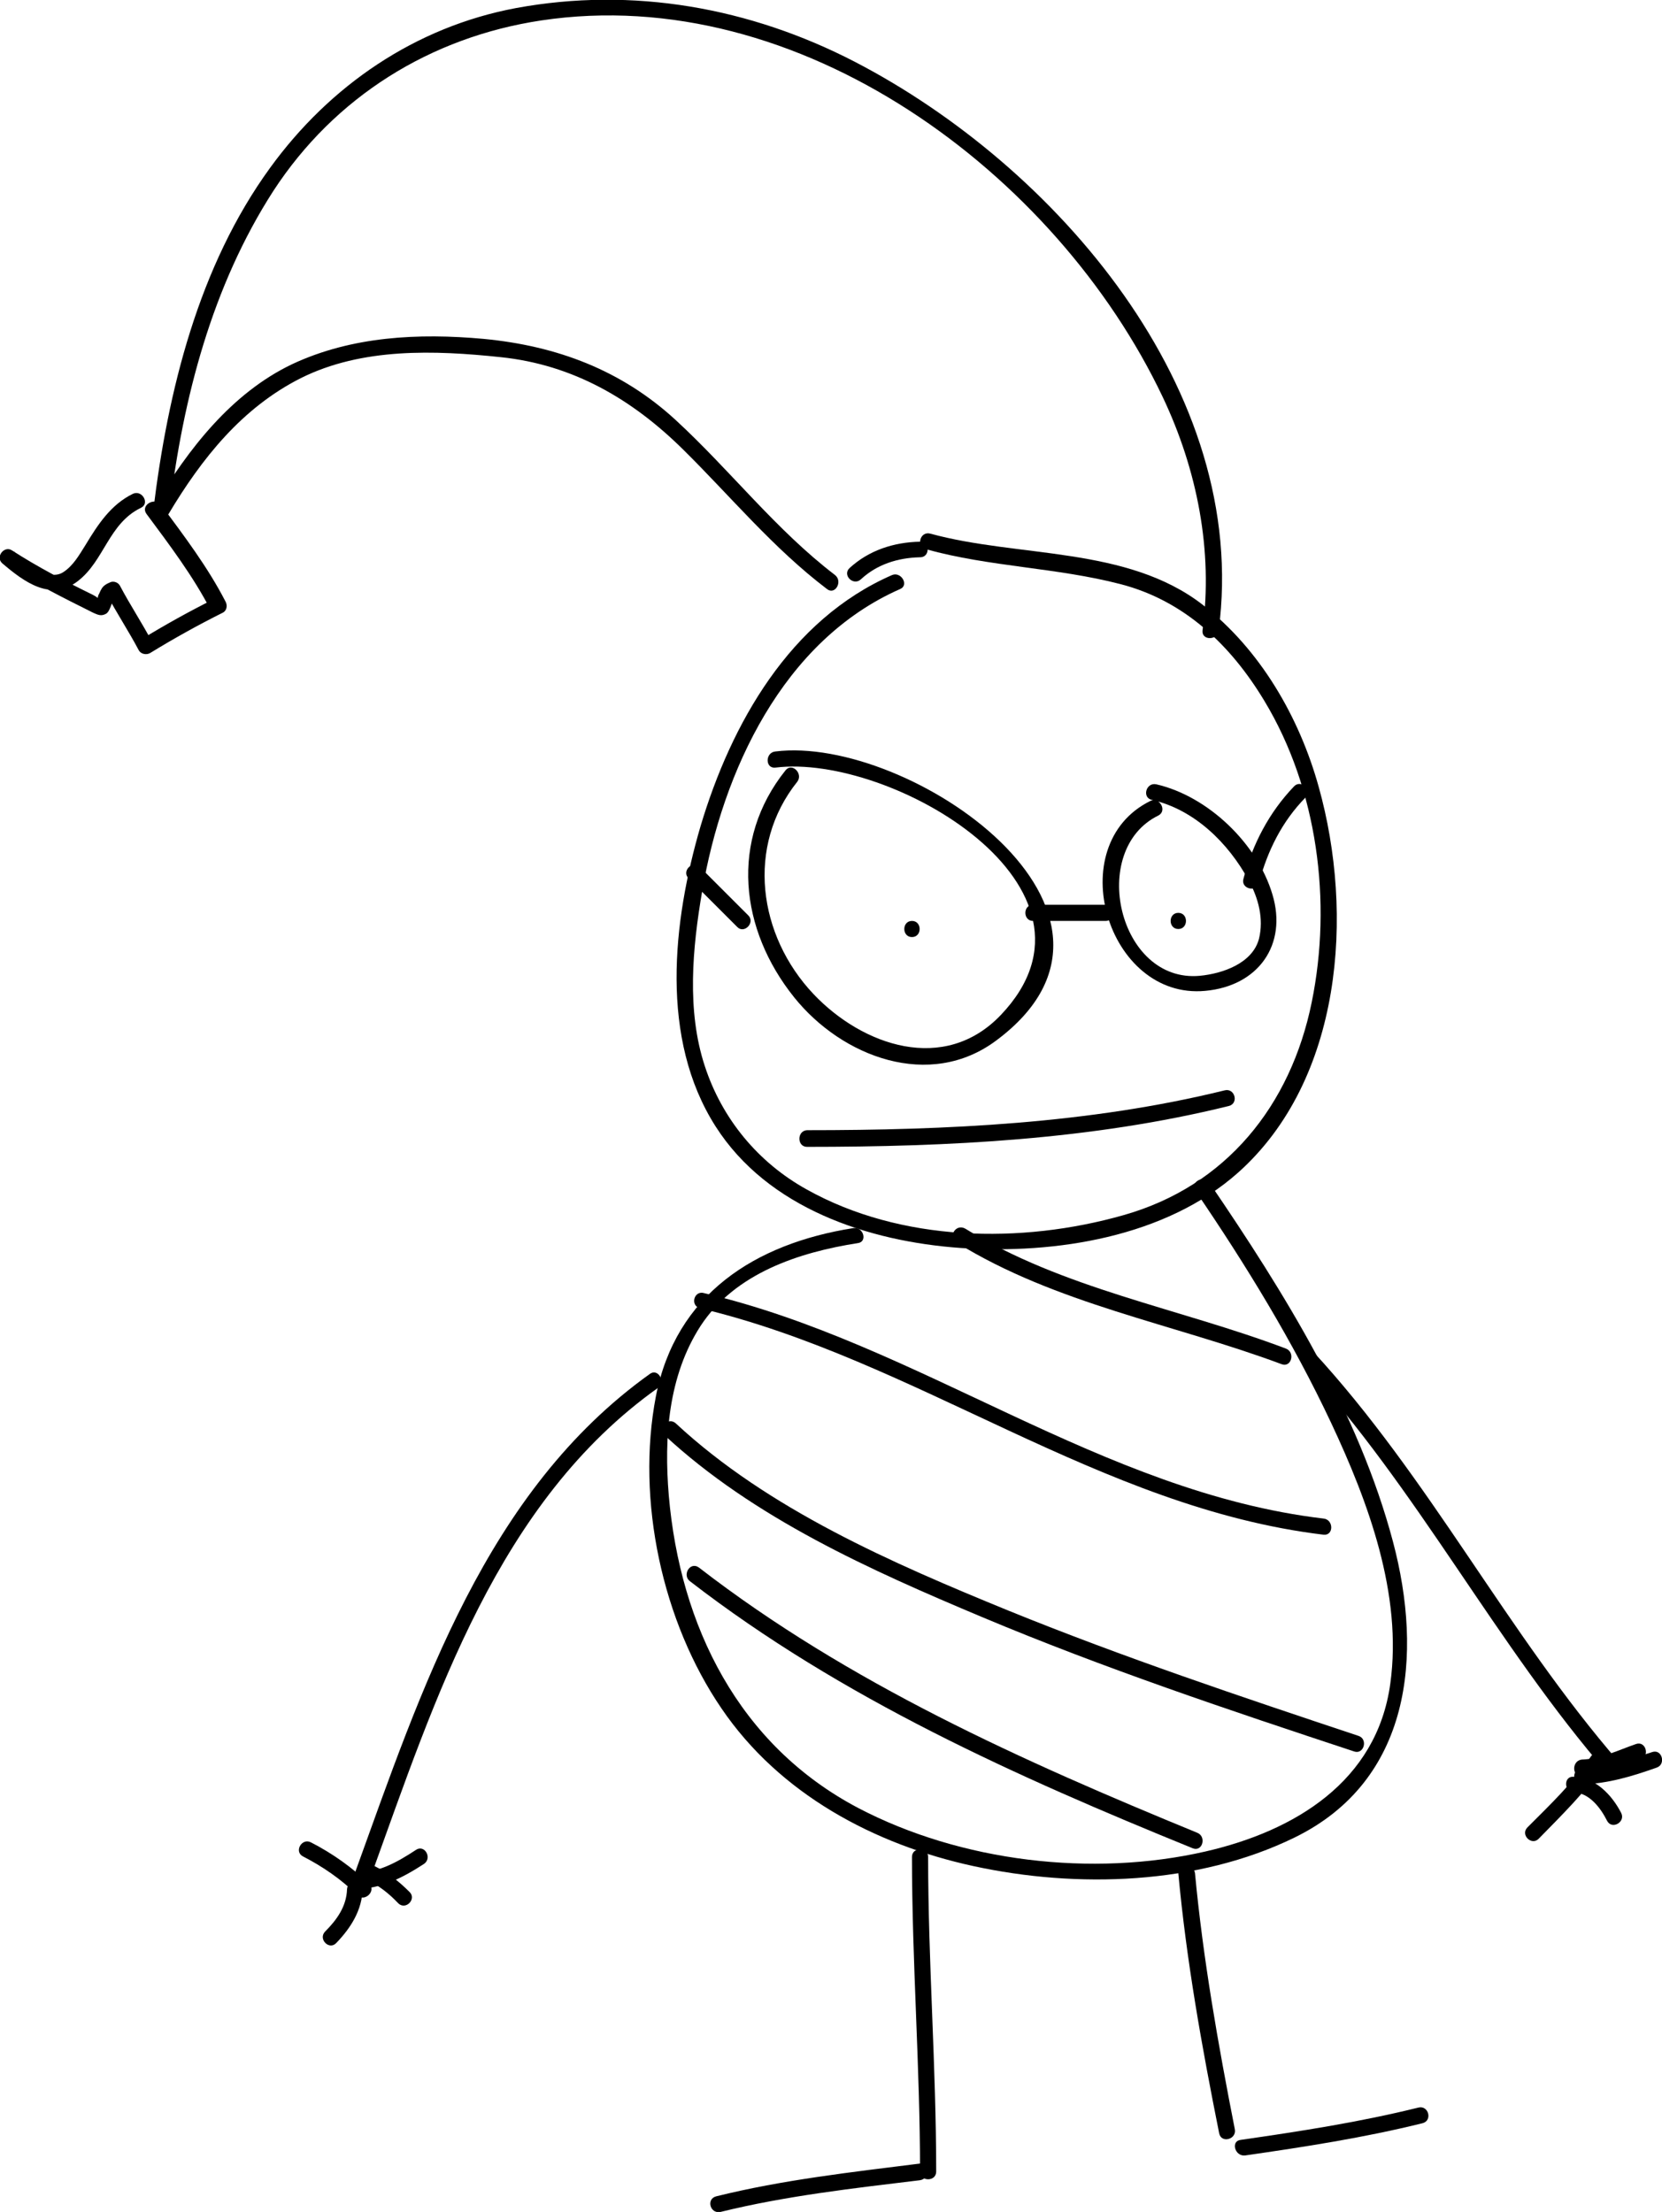 <?xml version="1.0" encoding="utf-8"?>
<!-- Generator: Adobe Illustrator 16.0.0, SVG Export Plug-In . SVG Version: 6.00 Build 0)  -->
<!DOCTYPE svg PUBLIC "-//W3C//DTD SVG 1.1//EN" "http://www.w3.org/Graphics/SVG/1.1/DTD/svg11.dtd">
<svg version="1.1" id="Layer_1" xmlns="http://www.w3.org/2000/svg" xmlns:xlink="http://www.w3.org/1999/xlink" x="0px" y="0px"
	 width="308.9px" height="411.2px" viewBox="0 0 308.9 411.2" style="enable-background:new 0 0 308.9 411.2;" xml:space="preserve"
	>
<g>
	<g>
		<path d="M1000.6-158.6c8.9-7,14.3-16.5,18.7-26.8c4.6-10.5,7.6-21.2,8.1-32.6c0.9-23-11.5-43-28.9-57.1
			c-30.1-24.4-73.8-27.9-107.7-9.5c-1.7,0.9-0.2,3.5,1.5,2.6c32.4-17.6,72.8-14.2,102.3,7.6c17.7,13.1,29.7,32.4,29.9,54.7
			c0.1,11.4-3.2,22.4-7.7,32.8c-4.3,10-9.6,19.4-18.3,26.1C996.9-159.5,999-157.4,1000.6-158.6L1000.6-158.6z"/>
	</g>
</g>
<g>
	<g>
		<path d="M896-284.8c-32.2,3.9-34.9,45-33.4,70.1c1.1,17.8,5,38.1,15.7,52.8c9.4,13,25.1,20.1,40.4,23.1c1.9,0.4,2.7-2.5,0.8-2.9
			c-14.9-2.9-29.2-9.5-38.6-21.7c-10.4-13.4-13.8-33.2-15.2-49.6c-2-23.2-0.3-65.2,30.2-68.8C897.9-282,897.9-285,896-284.8
			L896-284.8z"/>
	</g>
</g>
<g>
	<g>
		<path d="M920-138.3c-17.4,3.8-26.7,25.6-33.3,40c-9.4,20.6-22.5,43.1-13.6,66c8.3,21.5,29.4,36.9,49.3,46.7
			c19.8,9.7,41.6,14.9,63.3,18.3c41.9,6.7,90.9,4,117.3-34c14-20,19.5-45.8,16.5-69.9c-2.6-21-12.3-39-29.8-51.1
			c-26.8-18.4-61.2-20.7-88.6-38c-1.6-1-3.1,1.6-1.5,2.6c17.2,10.8,37.1,16,56.1,22.7c19.5,6.8,39.4,15.8,50.8,33.9
			c13.7,21.5,13.3,50.9,5.7,74.5c-7.7,23.9-24.6,43.2-48.1,52.2c-21.3,8.1-45,8.1-67.3,5.6c-22.5-2.5-45.4-7.6-66.3-16.4
			c-22.7-9.6-45.9-25.9-55.2-49.7c-5.9-15.1-0.2-30.2,6.1-44c3.9-8.5,7.4-17.2,11.5-25.7c5.7-11.7,13.9-27.8,27.8-30.8
			C922.7-135.8,921.9-138.7,920-138.3L920-138.3z"/>
	</g>
</g>
<g>
	<g>
		<path d="M1042.1,35.9c3.6,6.9,3,14.7,3.8,22.2c0.2,1.9,3.2,1.9,3,0c-0.9-8.1-0.3-16.3-4.2-23.8
			C1043.8,32.7,1041.2,34.2,1042.1,35.9L1042.1,35.9z"/>
	</g>
</g>
<g>
	<g>
		<path d="M1037.4,61.6c10.3,0,20.7,0,31,0c1.9,0,1.9-3,0-3c-10.3,0-20.7,0-31,0C1035.5,58.6,1035.5,61.6,1037.4,61.6L1037.4,61.6z"
			/>
	</g>
</g>
<g>
	<g>
		<path d="M1035.9,64.1c1.2,14.4,4.8,28.5,4,43c-0.1,1.9,2.9,1.9,3,0c0.8-14.5-2.8-28.6-4-43C1038.8,62.2,1035.8,62.2,1035.9,64.1
			L1035.9,64.1z"/>
	</g>
</g>
<g>
	<g>
		<path d="M1068,61.7c-2.7,11.9-1.1,24.4-5,36c-0.4,1.2,0.8,2.1,1.8,1.8c11.7-2.4,25.4-7,33.6,4.8c5.4,7.7-13.1,10.1-17.4,10.6
			c-10,1.1-34.9,6.8-38.2-7.2c-0.5-1.9-3.3-1.1-2.9,0.8c2.1,8.5,10.7,10.6,18.5,11.1c9.7,0.6,20.4-0.7,29.9-2.7
			c6.8-1.4,17.7-5.1,12.8-14c-7.7-13.8-24.9-8.7-37-6.2c0.6,0.6,1.2,1.2,1.8,1.8c3.9-11.6,2.3-24.1,5-36
			C1071.3,60.6,1068.4,59.8,1068,61.7L1068,61.7z"/>
	</g>
</g>
<g>
	<g>
		<path d="M963.9,30.1c-0.1,11.7-1,23.3-1,35c0,1.9,3,1.9,3,0c0-11.7,0.9-23.3,1-35C966.9,28.2,963.9,28.2,963.9,30.1L963.9,30.1z"
			/>
	</g>
</g>
<g>
	<g>
		<path d="M952.4,69.6c8.7,0.9,17.5-0.8,26.2-0.5c4.5,0.1,8.9,0.5,10.3,5.4c1.3,4.6,0.3,10.2-0.3,14.9c-1,8.6-0.4,18.9-7.3,25.2
			c-6.1,5.6-16.8,4.3-24.4,4.2c-8.6-0.2-17.2,1-25.8,0.7c-5-0.1-9.5-6.1-5.4-10.2c3.1-3.1,8.3-4.2,12.4-5.1
			c4.1-0.9,8.2-0.7,12.3-0.6c2.2,0,4.2-0.5,5.7-2.2c7.1-7.6,3.9-20.1,3.7-29.2c0-1.9-3-1.9-3,0c0.1,6.4,1.6,12.9,0.4,19.3
			c-0.7,3.9-2.3,9-6.8,9.1c-8.3,0.2-15.8,0.4-23.4,4.3c-7.2,3.7-7.5,10-1.9,15.4c5.1,4.9,15.7,1.8,22,1.5c14-0.8,33.9,4.4,41.1-11.8
			c3.5-7.9,3.4-18.2,4.1-26.7c0.6-7.3,0-14.8-8.2-16.6c-10.4-2.2-21.2,1-31.7-0.1C950.5,66.4,950.5,69.4,952.4,69.6L952.4,69.6z"/>
	</g>
</g>
<g>
	<g>
		<path d="M872.9-63.3c-2.3-9.3-11.8-13.6-18.9-18.7c-10.8-7.8-17.3-22.8-22.2-34.7c-5.6-13.6-9.4-27.6-11.2-42.3
			c-1.7-14.2-1.6-28.6-1.6-42.9c0-1.9-3-1.9-3,0c0,14.3,0,28.6,1.6,42.9c1.6,14.4,5.5,28.1,10.7,41.6c4.5,11.5,10.2,22.6,18,32.2
			c6.7,8.3,21,11.7,23.7,22.8C870.4-60.6,873.3-61.4,872.9-63.3L872.9-63.3z"/>
	</g>
</g>
<g>
	<g>
		<path d="M1114.9-88.9c-1.1-35.6,22-65.3,33-97.7c5.3-15.7,7.7-33.1,2.5-49.2c-5.9-18.1-19.5-32.4-25.5-50.5
			c-0.6-1.8-3.5-1-2.9,0.8c5.7,17.2,17.8,31,24.5,47.7c6.9,17.2,3.5,36.2-2.4,53.1c-11.1,31.8-33.3,60.7-32.2,95.8
			C1112-86.9,1115-86.9,1114.9-88.9L1114.9-88.9z"/>
	</g>
</g>
<g>
	<g>
		<path d="M813.4-200.4c-8.9-1.1-14.5-7.5-16.6-15.9c-0.5-1.9-3.3-1.1-2.9,0.8c2.4,9.9,9.2,16.9,19.4,18.1
			C815.3-197.1,815.3-200.1,813.4-200.4L813.4-200.4z"/>
	</g>
</g>
<g>
	<g>
		<path d="M815.2-200.6c5.4-2.3,9.5-7.3,9.7-13.3c0.1-1.9-2.9-1.9-3,0c-0.2,5-3.9,8.8-8.3,10.7C811.9-202.4,813.4-199.8,815.2-200.6
			L815.2-200.6z"/>
	</g>
</g>
<g>
	<g>
		<path d="M815.9-200.9c-1-8.7-1.9-17.3-2-26c0-1.9-3-1.9-3,0c0.1,8.7,1,17.3,2,26C813.1-199,816.1-198.9,815.9-200.9L815.9-200.9z"
			/>
	</g>
</g>
<g>
	<g>
		<path d="M1118.1-284.6c-4,6.8-10,13-18.1,14.3c-1.9,0.3-1.1,3.2,0.8,2.9c8.8-1.4,15.5-8.3,19.9-15.7
			C1121.7-284.8,1119.1-286.3,1118.1-284.6L1118.1-284.6z"/>
	</g>
</g>
<g>
	<g>
		<path d="M1114.9-282.3c-1.1-6.6-3.8-12.7-6-19c-0.6-1.8-3.5-1-2.9,0.8c2.2,6.3,4.9,12.4,6,19
			C1112.3-279.6,1115.2-280.4,1114.9-282.3L1114.9-282.3z"/>
	</g>
</g>
<g>
	<g>
		<path d="M1117.2-280.6c3.5-2.4,5.6-5.8,6.7-9.9c0.5-1.9-2.4-2.7-2.9-0.8c-0.9,3.3-2.5,6.1-5.3,8.1
			C1114.1-282.1,1115.6-279.5,1117.2-280.6L1117.2-280.6z"/>
	</g>
</g>
<g>
	<g>
		<path d="M868.9-258.9c-2.6,23.6-5.9,50.3,14.2,67.4c13.4,11.4,34.2,14.2,47.3,0.9c7.5-7.7,11.5-20.1,12.1-30.6
			c0.5-11.3-5-21.5-11.8-30.1c-5.5-6.9-13.1-12.1-20.9-16.3c-7.7-4.2-16.7-7.6-25.6-6.9c-5.5,0.4-10.1,3.3-13.1,7.9
			c-1.1,1.6,1.5,3.1,2.6,1.5c10.1-15.4,34.8-0.8,45.3,6.9c8.2,6,14.8,14.5,18.4,24c4.4,11.7,1.2,23.9-4.3,34.6
			c-9.7,19.1-32.9,18-47.8,6c-19.8-15.9-15.9-43-13.4-65.2C872.1-260.8,869.1-260.8,868.9-258.9L868.9-258.9z"/>
	</g>
</g>
<g>
	<g>
		<path d="M950.1-265.6c-8,14.6-3.6,30.7,8.5,41.5c10,8.9,26.4,14.2,38.1,5.4c13.4-10.1,13.7-31.8,3.6-43.9
			c-11.3-13.6-32.4-15.9-47.6-8.1c-0.3,0.2-0.7,0.4-1,0.6c-1.7,0.9-0.2,3.5,1.5,2.6c14-7.8,32.1-5.8,43.6,5.5
			c10.9,10.7,10.3,31.9-2.2,41.3c-10.3,7.8-25.1,2-33.8-5.4c-11.3-9.6-15.3-24.6-8-37.9C953.6-265.8,951.1-267.3,950.1-265.6
			L950.1-265.6z"/>
	</g>
</g>
<g>
	<g>
		<path d="M980.2-240.6c-0.2,0.1,0.7-0.1,0.4-0.1c0.3,0,0.6,0,0.9-0.1c0.7,0,1.3-0.1,2-0.3c2-0.8,2.4-2.8,2.5-4.8
			c0-0.9-1-1.8-1.9-1.4c-1.3,0.4-2.7,0.9-4,1.4c-0.9,0.3-1.9,0.6-2.2,1.6c-0.1,0.5,0,1.1,0.4,1.5c0.4,0.4,0.8,0.5,1.3,0.5
			c1.9,0.1,1.9-2.9,0-3c0.3,0.1,0.6,0.3,0.9,0.4c0.1,0.5,0.3,1,0.4,1.5c-0.3,0.9-0.9,0.9-0.3,0.6c0.4-0.2,0.9-0.3,1.3-0.5
			c1-0.4,2.1-0.7,3.2-1.1c-0.6-0.5-1.3-1-1.9-1.4c0,0.7,0,1.4-0.4,2c0.1-0.1-0.2,0.1,0,0c-0.1,0-0.7,0.2-0.4,0.1
			c-1.2,0.1-2.3,0.1-3.4,0.6C976.9-242.4,978.4-239.8,980.2-240.6L980.2-240.6z"/>
	</g>
</g>
<g>
	<g>
		<path d="M910.9-207.9c0-1.8-0.2-3.6-1.4-5.1c-0.4,0.9-0.7,1.7-1.1,2.6c1,0,2,0,3,0c0-1,0-2,0-3c-2.6,0-4.9,0.2-7.4,1.1
			c-1.1,0.3-1.5,1.7-0.7,2.5c1,1,2,1.8,3.2,2.5c0.8,0.4,1.7,0.7,2.6,0.9c0.1,0,1.3,0.3,0.6,0c0.1,0,0.1,0.1,0.2,0.1
			c0.5-0.9,1-1.7,1.5-2.6c-1.5-0.8-3.1-1.5-4.6-2.3c-1.7-0.9-3.2,1.7-1.5,2.6c0.1,0.1,0.2,0.1,0.3,0.2c-0.2-0.7-0.4-1.4-0.5-2.1
			c-0.4,0.7-0.8,1.3-0.9,2c-0.1,1,1.1,1.8,2,1.5c0.9-0.3,1.6-1.1,2.3-1.7c1.4-1.4-0.7-3.5-2.1-2.1c-0.2,0.2-0.3,0.3-0.5,0.5
			c-0.1,0.1-0.3,0.3-0.4,0.4c-0.3,0.3-0.2,0,0.3,0c0.4,0.2,0.9,0.5,1.3,0.7c-0.1,1.1,0,1.4,0.2,0.8c0.1-0.2,0.3-0.4,0.4-0.7
			c0.4-0.7,0.2-1.7-0.5-2.1c-0.1-0.1-0.2-0.1-0.3-0.2c-0.5,0.9-1,1.7-1.5,2.6c1.5,0.8,3.1,1.5,4.6,2.3c1.7,0.9,3.2-1.7,1.5-2.6
			c-1-0.5-2.1-0.4-3.1-0.8c-1.1-0.4-2.1-1.3-2.9-2.2c-0.2,0.8-0.4,1.7-0.7,2.5c2.2-0.7,4.3-0.9,6.6-0.9c1.9,0,1.9-3,0-3
			c-1,0-2,0-3,0c-1.4,0-1.9,1.6-1.1,2.6c0.6,0.8,0.6,2,0.6,2.9C907.9-205.9,910.9-205.9,910.9-207.9L910.9-207.9z"/>
	</g>
</g>
<g>
	<g>
		<path d="M872.9-270.9c0.1-37.4,7.8-83.4,39.6-107.4c17-12.8,39-15.1,59.4-11.3c20.5,3.8,38.3,15.5,52.5,30.5
			c18.4,19.3,30.9,43.8,40.7,68.4c4.6,11.6,8.6,23.5,12.2,35.5c4.8,16.1,8.2,32.2,5.6,49c0.9-0.1,1.8-0.2,2.7-0.4
			c-10-15.6-18.1-32.4-28.2-48c-9.7-14.9-21.6-27.5-36.1-37.8c-22.4-16-58-32.3-79.1-5.5c-1.2,1.5,0.9,3.6,2.1,2.1
			c21.1-26.9,56.7-7.9,78.4,8.1c14.2,10.5,25.2,23.7,34.6,38.5c9.1,14.4,16.5,29.7,25.7,44.1c0.6,1,2.5,1,2.7-0.4
			c3.6-23.3-3.6-45.7-10.9-67.5c-6.6-19.7-14.8-38.9-25.2-56.8c-10.1-17.3-22.7-33.3-38.7-45.5c-16.2-12.3-35.7-18.7-56-19.1
			c-28.6-0.5-52.3,14.9-66.3,39.3c-14.4,25.1-18.8,55.6-18.8,84.2C869.9-268.9,872.9-268.9,872.9-270.9L872.9-270.9z"/>
	</g>
</g>
<g>
	<g>
		<path d="M1078.7-208.2c-7.4,4.4-13.3,10.5-15.7,18.9c-0.2,0.6,0.1,1.4,0.7,1.7c6.3,3.2,13.1,1,18.5-3c-0.7-0.6-1.5-1.1-2.2-1.7
			c-0.6,3.6-0.9,7.9,2.7,10c3.6,2,7.8-1.9,9.8-4.5c-0.6,0.1-1.2,0.2-1.8,0.2c11.9,7.9,18.6-6.5,12.1-16.1c-1.1-1.6-3.7-0.1-2.6,1.5
			c3.2,4.8,7.4,6.6,12.9,7.7c0.8,0.2,1.6-0.2,1.8-1c5.3-16.9-28.8-17.9-38.4-18.9c-1.9-0.2-1.9,2.8,0,3c7.6,0.8,39.7,1.9,35.6,15.1
			c0.6-0.3,1.2-0.7,1.8-1c-4.6-0.9-8.4-2.2-11.1-6.3c-0.9,0.5-1.7,1-2.6,1.5c4.6,6.8,1.5,18.2-7.9,11.9c-0.5-0.3-1.4-0.3-1.8,0.2
			c-1.1,1.4-2.3,2.7-3.9,3.6c-4.3,2.5-4-4.1-3.6-6.2c0.2-1.1-1-2.6-2.2-1.7c-4.5,3.3-10.1,5.7-15.5,3c0.2,0.6,0.5,1.1,0.7,1.7
			c2.2-7.7,7.6-13.1,14.3-17.1C1081.8-206.6,1080.3-209.2,1078.7-208.2L1078.7-208.2z"/>
	</g>
</g>
<g>
	<g>
		<path d="M965.8-195.6c-11.2,3.4-29.5,8-34.4,20.2c-5.2,12.8,9.2,16.1,18.8,16c12.8-0.2,26.1-5.2,34.9-14.7
			c4.4-4.8,6-11.5,2.3-17.1c-3.9-5.9-13.9-8-20.3-6.1c-1.8,0.5-1.1,3.4,0.8,2.9c7-2.1,18.2,1.4,18.7,9.8c0.4,6.4-6.4,11.5-11.1,14.6
			c-8.2,5.3-17.4,7.7-27.1,7.7c-4.2,0-8.6-0.5-12.2-2.7c-5-3.1-2.3-9.6,0.7-13.1c7.1-8.1,19.8-11.5,29.8-14.5
			C968.4-193.2,967.6-196.1,965.8-195.6L965.8-195.6z"/>
	</g>
</g>
<g>
	<g>
		<path d="M938-181c0.5,2,1.3,5.3,3.1,6.5c3.3,2.1,4.8-0.4,8-1.3c2.5-0.7,5-1.3,5.1-4.4c0.1-2.6-2.2-5.4-3.2-7.6
			c-0.8-1.8-3.4-0.2-2.6,1.5c0.7,1.5,1.5,2.9,2.2,4.3c1.1,2.4-0.1,2.8-2.3,3.3c-1.5,0.4-3.9,2.7-5.3,1.8c-1.3-0.8-1.8-3.5-2.1-4.9
			C940.4-183.7,937.5-182.9,938-181L938-181z"/>
	</g>
</g>
<g>
	<g>
		<path d="M955.2-189c0.9,5.1,3.5,11,9.7,8.4c5.7-2.4,1.7-8.9-0.2-12.6c-0.9-1.7-3.5-0.2-2.6,1.5c1,1.9,4.6,7,1.5,8.4
			c-4.1,1.7-5-3.7-5.5-6.5C957.8-191.7,954.9-190.9,955.2-189L955.2-189z"/>
	</g>
</g>
<g>
	<g>
		<path d="M973.6-167.8c-0.2-1.1-0.8-2.2-1.3-3.3c-0.4-0.8-1.9-3.1-1.5-4.1c0.4-1,3.2-1.5,4.1-1.8c1.2-0.4,2.5-0.7,3.7-1.1
			c-0.6-0.2-1.1-0.5-1.7-0.7c0.8,1.1,1.5,2.3,2.3,3.5c1,1.7,3.6,0.1,2.6-1.5c-0.7-1.2-1.4-2.4-2.3-3.5c-0.4-0.5-1-0.9-1.7-0.7
			c-2.9,0.9-7.4,1.4-9.4,4c-2.2,2.9,1.7,7.1,2.3,9.9C971.1-165.1,974-165.9,973.6-167.8L973.6-167.8z"/>
	</g>
</g>
<g>
	<g>
		<path d="M892.4-159.9c2.6,4.6,3.6,10.5,8.4,13.6c4.7,3,10.4-3.7,14.2-5.5c-0.7-0.2-1.4-0.4-2.1-0.5c1.9,4.2,1.8,8.8,4.3,12.8
			c0.4,0.6,1.4,1,2.1,0.5c1.1-0.8,2.2-1.7,3.3-2.5c-0.7-0.3-1.5-0.6-2.2-0.9c0.8,4,0,8,0.8,12c0.2,0.9,1.1,1.1,1.8,1
			c1.5-0.2,1.7,13.4,2.4,15.2c0.3,0.7,1,1.3,1.8,1c1.2-0.4,2.5-0.6,3.8-1c-0.6-0.3-1.2-0.7-1.8-1c1.8,6.3,0.6,12.7,0.9,19.1
			c0.1,1.2,1.2,1.8,2.3,1.3c7.2-3.5,10-12.9,17.9-15.1c-0.6-0.3-1.2-0.7-1.8-1c3,10.2,2.3,20.9,3.4,31.4c0.1,1.1,1.6,2.2,2.6,1.1
			c1.6-2,3-3.8,5.6-4.6c-0.6-0.2-1.1-0.5-1.7-0.7c3.9,8.5,0.1,19,6,26.8c0.6,0.8,1.6,1,2.4,0.3c2.8-2.7,4.9-6.1,7.8-8.8
			c3.8-3.5,5.7,7.2,7.3,9.7c0.6,0.9,2,1,2.6,0c2.9-5.4,5.3-10.9,7.2-16.7c1.9-5.8,1.8-11.9,4-17.7c-0.9,0.1-1.8,0.2-2.7,0.4
			c2.8,5.7,1.6,12.4,5,18c0.7,1.1,2.3,0.9,2.7-0.4c1.7-5.5,1.7-11.1,1.9-16.8c0.4-7.5,1.8-14.9,2.4-22.3c-1,0.1-2,0.3-2.9,0.4
			c0.3,1.6,0.6,3.2,1,4.8c0.4,1.4,2.6,1.5,2.9,0c2.4-12.2-3-24.1-1.3-36.3c-1,0-1.9,0-2.9,0c0.6,2.2,1,4.3,1.9,6.4
			c0.7,1.5,2.7,0.5,2.8-0.8c0.9-8.3-3.1-15.8-4.7-23.7c-1.9-9.1,3.9-18.4,6.2-26.9c-1-0.1-2-0.3-2.9-0.4c0.3,3.3,0.8,6.5,1.8,9.6
			c0.4,1.1,2.2,1.6,2.7,0.4c2.7-6,2.6-12.7,3.7-19.1c-0.9,0.1-1.8,0.2-2.7,0.4c1.7,3.1,3.2,6.2,6,8.6c0.7,0.6,1.9,0.6,2.4-0.3
			c2.8-5.6,0.5-12.2-0.8-17.9c-0.2-1-1.8-1.6-2.5-0.7c-2.2,2.8-6,10.9-10,4.3c-2-3.3-3.9-6.5-6.9-8.9c-6.4-5.2-8.5,3.7-11.1,7.4
			c0.8-0.1,1.6-0.2,2.4-0.3c-2.6-2.3-4.1-4.3-7.7-3.1c-4.4,1.4-4.2,7.7-10.1,3.8c-2.6-1.8-4.4-1.7-7.2-0.4c-2.1,0.9-3.4,4.1-6.1,3.2
			c-1.4-0.5-2.7,0.3-3.9,1c-2.7,1.6-8.1,7.9-10.9,3.4c-1.5-2.4-5.2,0.6-6.6,1.4c-4.5,2.5-8.6,6.1-12.1,9.9c-4,4.3-6.8,9.6-11.6,13.1
			c0.7,0.2,1.4,0.4,2.1,0.5c-3.6-7.7-9.9-6.8-15.1-1.1c0.8,0.1,1.6,0.2,2.4,0.3c-1.7-2.3-3.9-6-7.3-5c-3.1,0.9-3.7,6.5-4.2,8.9
			c0.8-0.2,1.7-0.4,2.5-0.7c-0.3-0.3-0.5-0.5-0.8-0.8c-0.4-0.4-1.3-0.6-1.8-0.2c-7,5,1.6,7.9,4.2,12.1c1,1.6,3.6,0.1,2.6-1.5
			c-1.1-1.8-8.4-5.7-5.3-7.9c-0.6-0.1-1.2-0.2-1.8-0.2c0.3,0.3,0.5,0.5,0.8,0.8c0.8,0.8,2.3,0.5,2.5-0.7c0.3-1.4,0.6-2.7,1-4
			c1.2-4.5,3.4-1.5,5.1,0.9c0.5,0.7,1.7,1.1,2.4,0.3c3.7-4.1,7.6-5.5,10.4,0.4c0.3,0.7,1.4,1,2.1,0.5c7.7-5.7,12.1-14.6,19.8-20.4
			c2.1-1.6,4.4-2.8,6.6-4.2c0-0.7,0.1-0.7,0.3,0c0.3,0.6,0.7,1,1.1,1.4c1.8,1.8,4.5,1.1,6.5,0.2c3.7-1.6,5.7-5.4,10-5.1
			c4.2,0.3,6.8-6.6,11.2-3.5c1.9,1.4,5.4,3,7.7,1.5c0.9-0.6,1.7-1.3,2.3-2.3c2.2-3.1,4.6-2.6,7.2-0.3c0.8,0.7,1.8,0.5,2.4-0.3
			c0.8-1.1,1.3-2.4,1.8-3.6c1.5-3.5,4.9-3.2,7.2-0.6c2.4,2.7,3.6,6.2,6.1,8.8c5,5.3,10-3.8,12.4-6.8c-0.8-0.2-1.7-0.4-2.5-0.7
			c1.1,4.7,3.5,10.9,1.2,15.6c0.8-0.1,1.6-0.2,2.4-0.3c-2.6-2.2-4-5.1-5.5-7.9c-0.6-1.1-2.5-0.9-2.7,0.4c-1,6.1-0.8,12.7-3.3,18.4
			c0.9,0.1,1.8,0.2,2.7,0.4c-0.9-2.9-1.4-5.8-1.7-8.9c-0.1-1.6-2.5-2.1-2.9-0.4c-2.2,8.3-6.8,16.3-6.6,25c0.2,9.1,6,17.1,5.1,26.4
			c0.9-0.3,1.9-0.5,2.8-0.8c-0.8-1.8-1.1-3.8-1.6-5.6c-0.4-1.3-2.7-1.6-2.9,0c-1.7,12.2,3.7,24.2,1.3,36.3c1,0,1.9,0,2.9,0
			c-0.4-1.6-0.7-3.1-1-4.8c-0.3-1.8-2.8-1.2-2.9,0.4c-0.5,6.3-1.5,12.6-2.1,18.8c-0.6,6.5-0.1,13.2-2.1,19.5
			c0.9-0.1,1.8-0.2,2.7-0.4c-3.3-5.5-2.2-12.3-5-18c-0.6-1.3-2.3-0.7-2.7,0.4c-1.9,5.2-2.4,10.7-3.6,16.1c-1.4,6.2-4.3,12-7.3,17.6
			c0.9,0,1.7,0,2.6,0c-1.5-2.4-3.2-13.1-7.4-12.6c-5.7,0.7-8.8,7.4-12.5,11c0.8,0.1,1.6,0.2,2.4,0.3c-5.7-7.6-2.1-18.3-6-26.8
			c-0.3-0.6-1.1-0.9-1.7-0.7c-3,1-4.9,2.9-6.9,5.4c0.9,0.4,1.7,0.7,2.6,1.1c-1.2-10.8-0.5-21.7-3.6-32.1c-0.2-0.8-1-1.3-1.8-1
			c-8.5,2.4-11.1,11.7-18.6,15.4c0.8,0.4,1.5,0.9,2.3,1.3c-0.4-6.7,0.8-13.4-1.1-19.9c-0.2-0.8-1.1-1.3-1.8-1
			c-1.3,0.4-2.5,0.6-3.8,1c0.6,0.3,1.2,0.7,1.8,1c-1.6-4,1.4-18.3-6.1-17.3c0.6,0.3,1.2,0.7,1.8,1c-0.8-4,0-8-0.8-12
			c-0.2-0.9-1.5-1.5-2.2-0.9c-1.1,0.8-2.2,1.7-3.3,2.5c0.7,0.2,1.4,0.4,2.1,0.5c-2.4-3.9-2.4-8.6-4.3-12.8c-0.3-0.8-1.4-0.9-2.1-0.5
			c-4.1,2.1-9.4,8.8-13.4,3.4c-2.3-3.1-3.2-7-5.1-10.3C894-163.1,891.4-161.5,892.4-159.9L892.4-159.9z"/>
	</g>
</g>
<g>
	<g>
		<path d="M905.7-206.5c0.7,1.4,2.1,2.3,3.7,2.3c1.1,0.1,1.9-1.3,1.3-2.3c-0.6-0.9-0.9-1.8-1.3-2.8c-0.4-1-1.3-1.7-2.2-2.4
			c-1-0.7-2.3-0.4-2.7,0.8c-0.3,0.9,0.4,1.6,1.1,2c1.2,0.6,2.6,1,4,1.2c1.9,0.2,3-1.6,1.6-3.1c0.1,0.4,0.3,0.7,0.4,1.1
			c0-1.9-0.4-4.4-2.4-5.2c-1.6-0.7-3.4-0.2-4.5,1.1c-1.2,1.3-1.5,3.2-0.6,4.8c1.3,2.3,4.5,2.9,6.9,3.2c0.8,0.1,1.5-0.8,1.5-1.5
			c0-0.9-0.7-1.4-1.5-1.5c-1-0.1-2.1-0.3-2.9-0.7c-0.4-0.2-0.7-0.4-1-0.6c0.2,0.2-0.2-0.2-0.2-0.2c-0.2-0.2,0.1,0.2-0.1-0.2
			c0-0.1-0.2-0.4,0,0c-0.1-0.1-0.1-0.3-0.1-0.4c0.1,0.4,0,0,0-0.1c0-0.3-0.1,0.3,0-0.1c0-0.1,0.1-0.2,0.1-0.3c-0.1,0.4,0,0,0.1-0.1
			c0-0.1,0.3-0.4,0.1-0.1c0.1-0.1,0.2-0.2,0.3-0.3c0.1-0.1,0.3-0.3,0,0c0.1-0.1,0.2-0.1,0.3-0.2c0.1,0,0.4-0.2,0,0
			c0.1,0,0.2-0.1,0.4-0.1c0.3-0.1-0.4,0,0,0c0.1,0,0.5,0,0.1,0c0.1,0,0.5,0.2,0.1,0c0.1,0,0.2,0.1,0.3,0.2c-0.3-0.2-0.1,0,0,0
			c0.1,0.2-0.1-0.2,0.1,0.2c0.1,0.2,0.2,0.4,0.3,0.8c0.1,0.4,0.1,0.7,0.1,1.1c0,0.5,0.1,0.9,0.4,1.3c0.1,0.1,0.1,0.1-0.1-0.1
			c-0.1-0.2-0.1-0.4-0.2-0.6c0.1-0.3,0.1-0.5,0.2-0.8c0.8-0.5,1.1-0.7,0.7-0.6c0.3,0,0.3,0,0.2,0c-0.1,0-0.1,0-0.2,0
			c-0.4,0,0.4,0.1,0,0c-0.5-0.1-0.9-0.2-1.3-0.3c-0.4-0.1-0.8-0.3-1.2-0.4c-0.4-0.2,0.1,0.1-0.2-0.1c0,0-0.1,0-0.1-0.1
			c0,0,0.4,0.5,0.5,0.7c0,0.3,0,0.5,0,0.8c0,0,0,0,0,0c-0.1,0.2-0.3,0.4-0.4,0.7c0,0,0,0,0,0c-0.2,0.1-0.4,0.3-0.7,0.4
			c0.2-0.1-0.5,0-0.2,0c-0.3-0.1-0.5-0.1-0.8-0.2c1.5,1.1,1.6,2.7,2.7,4.3c0.4-0.8,0.9-1.5,1.3-2.3c-0.6,0-0.9-0.5-1.1-0.9
			C907.4-209.7,904.8-208.2,905.7-206.5L905.7-206.5z"/>
	</g>
</g>
<g>
	<g>
		<path d="M976.8-244.5c0.4,1.1,1,2.9,2.5,2.9c1.5,0,1.9-1.3,2-2.5c0.1-0.8,0.1-1.9-0.5-2.6c-0.8-0.8-2-0.5-2.5,0.4
			c-0.6,1.2-0.8,2.6-0.9,3.9c-0.1,0.5-0.1,1.2,0.2,1.6c0.8,1,2.2,1,2.8-0.2c-0.8,0.1-1.6,0.2-2.4,0.3c0.9,0.8,2,1.3,3.3,0.8
			c1-0.4,1.8-1.2,1.7-2.3c-0.2-1.7-0.7-3.4-0.8-5.2c0-0.9-1-1.8-1.9-1.4c-1.4,0.5-2.7,1.5-1.9,3.1c0.5,1,2.1,1.4,3.1,1.4
			c1.9,0.1,1.9-2.9,0-3c-0.2,0-0.3-0.1-0.6-0.1c-0.8-0.2-0.8,1.8,0.2,1.5c-0.6-0.5-1.3-1-1.9-1.4c0,1.9,0.7,3.9,0.8,5.6
			c0.1-0.4,0.3-0.7,0.4-1.1c-0.1,0.2-0.2,0.2-0.3,0c-0.7-0.6-1.9-0.6-2.4,0.3c-0.4,0.7,0.2-0.9,1.5-0.5c0.3,0.2,0.6,0.5,0.9,0.7
			c0.1,0.2,0.1,0.9,0.2,0.3c0-0.1,0-0.2,0-0.3c0-0.4,0,0.3,0-0.1c0.1-0.6,0.2-1.2,0.4-1.8c0.1-0.2,0.1-0.4,0.2-0.6
			c0-0.1,0.2-0.4,0,0c0.4-0.9-2.8-1.3-2.5-0.4c-0.1-0.5,0-0.1,0,0c0,0.3,0,0.6,0,0.9c-0.1,0.8,2.1,0.3,1.8-0.2
			c-0.2-0.3-0.3-0.6-0.4-0.9C979-247.1,976.1-246.3,976.8-244.5L976.8-244.5z"/>
	</g>
</g>
<g>
	<g>
		<path d="M1121.9-286.5c1.6-3.2,3.2-6.5,4.2-10c0.5-1.9-2.4-2.7-2.9-0.8c-0.9,3.3-2.4,6.2-3.8,9.2
			C1118.5-286.3,1121-284.8,1121.9-286.5L1121.9-286.5z"/>
	</g>
</g>
<g>
	<g>
		<path d="M903.4-278.6c7.6,1.6,14.6,4.6,21.2,8.6c1.7,1,3.2-1.6,1.5-2.6c-6.8-4.2-14.1-7.3-22-9C902.3-281.9,901.5-279,903.4-278.6
			L903.4-278.6z"/>
	</g>
</g>
<g>
	<g>
		<path d="M940.5-274.9c1.6-5.1,4.9-9.4,9.7-11.9c1.7-0.9,0.2-3.5-1.5-2.6c-5.4,2.9-9.3,7.9-11.1,13.7
			C937-273.8,939.9-273,940.5-274.9L940.5-274.9z"/>
	</g>
</g>
<g>
	<g>
		<path d="M980-46.1c-1.3,4.2,0.3,8.5,4.3,10.5c4.2,2.1,8.7,0.2,11.7-2.9c2.7-2.8,1.5-6.1-1.5-7.9c-3.5-2.1-8.3-2.7-12.3-2.3
			c-1.9,0.2-1.9,3.2,0,3c2.1-0.2,14.4,0.5,12,4.7c-1.5,2.6-5.1,3.8-7.9,3.1c-3.3-0.9-4.3-4.3-3.5-7.3
			C983.4-47.1,980.5-47.9,980-46.1L980-46.1z"/>
	</g>
</g>
<g>
	<g>
		<path d="M984-26.9c-1.8,8.6,9.3,19.5,15.9,10.3c6-8.4-9.4-13.6-15.3-13c-1.9,0.2-1.9,3.2,0,3c3.6-0.4,14.3,1.6,13.4,6.9
			c-0.7,3.8-4.7,4.5-7.4,2.4c-2.5-1.9-4.4-5.6-3.7-8.8C987.3-28,984.4-28.8,984-26.9L984-26.9z"/>
	</g>
</g>
<g>
	<g>
		<path d="M991.2-5.3c-0.3,1.9-0.4,3.7-0.1,5.6c0.2,1.1,0.7,2.3,1.6,3.1c1.9,1.5,4.4,0.9,6.4-0.3c2.1-1.2,3.9-3.1,5.1-5.1
			c1.1-1.8,1.9-4.4,0.6-6.3c-1-1.5-2.7-2-4.3-2.1c-2.5-0.3-5,0.3-7.4,0.9c-1.9,0.5-1.1,3.4,0.8,2.9c1.1-0.3,2.3-0.5,3.4-0.7
			c0.4-0.1-0.3,0,0.1,0c0.1,0,0.2,0,0.3,0c0.2,0,0.4,0,0.7-0.1c0.4,0,0.9,0,1.3,0c0.3,0,0.7,0,1,0.1c-0.5-0.1,0,0,0.1,0
			c0.2,0,0.3,0.1,0.5,0.1c0.1,0,0.2,0.1,0.4,0.1c0.4,0.1-0.3-0.1,0,0c0.1,0,0.2,0.1,0.3,0.2c0.1,0.1,0.5,0.4,0,0
			c0.2,0.1,0.3,0.3,0.4,0.4c-0.4-0.5-0.1-0.2-0.1,0c0.1,0.1,0.2,0.5,0,0c0.1,0.2,0.1,0.3,0.1,0.5c0.1,0.3,0-0.5,0-0.1
			c0,0.1,0,0.2,0,0.3c0,0.1,0,0.2,0,0.3c0,0.1,0.1-0.4,0,0c0,0.2-0.1,0.5-0.2,0.7c0,0.1-0.1,0.2-0.1,0.3c0,0.1,0,0.1-0.1,0.2
			c-0.1,0.2,0.2-0.4,0.1-0.1c-0.1,0.2-0.2,0.5-0.4,0.7c-0.3,0.5-0.6,0.9-0.9,1.4c-0.3,0.4,0.2-0.2-0.1,0.1c-0.1,0.1-0.2,0.2-0.3,0.3
			c-0.2,0.2-0.4,0.4-0.6,0.7c-0.4,0.4-0.8,0.8-1.2,1.2c-0.1,0.1-0.2,0.2-0.3,0.3c0.4-0.3,0,0-0.1,0c-0.2,0.2-0.5,0.3-0.7,0.5
			c-0.2,0.1-0.4,0.3-0.6,0.4c-0.1,0.1-0.2,0.1-0.3,0.2c-0.1,0-0.1,0-0.2,0.1c-0.2,0.1,0.4-0.2,0.1,0c-0.2,0.1-0.4,0.1-0.6,0.2
			c-0.1,0-0.2,0.1-0.3,0.1c0,0-0.1,0-0.2,0c-0.3,0.1,0.4,0,0.2,0c-0.2,0-0.4,0-0.6,0c-0.4,0,0.4,0.1,0.1,0c-0.1,0-0.2,0-0.3-0.1
			c-0.4-0.1,0.1,0.1,0.1,0c-0.1,0-0.2-0.1-0.2-0.1c-0.1-0.1-0.4-0.3,0,0.1c-0.1-0.1-0.2-0.1-0.2-0.2c-0.1-0.1-0.3-0.4,0,0.1
			c-0.1-0.1-0.1-0.1-0.1-0.2c-0.1-0.1-0.4-0.8-0.2-0.3c-0.2-0.4-0.3-0.9-0.4-1.4c0.1,0.5,0,0,0-0.1c0-0.1,0-0.3,0-0.4
			c0-0.4,0-0.7,0-1.1c0-0.4,0-0.7,0.1-1.1c0-0.2,0-0.4,0.1-0.6c0-0.1,0-0.2,0-0.4c0,0.4,0,0,0-0.1c0.1-0.8-0.2-1.6-1-1.8
			C992.3-6.5,991.3-6.1,991.2-5.3L991.2-5.3z"/>
	</g>
</g>
<g>
	<g>
		<path d="M908.7-211.3c0,1,0.3,2,0.6,2.9c0.3,1,0.2,2.3,1.3,2.9c2.4,1.2,2.6-2,3.3-3.4c0.3-0.7,0.2-1.6-0.5-2.1
			c-0.7-0.4-1.7-0.2-2.1,0.5c-0.3,0.6-0.5,1.2-0.7,1.8c-0.1,0.3-0.1,0.5-0.2,0.8c-0.2,0.6-0.1,0,0.3-0.2c0.3-0.1,0.5-0.1,0.8-0.2
			c0,0,0,0-0.1,0c0.3,0.1,0.5,0.1,0.8,0.2c0.1,0.1,0.3,0.4,0.1,0c0.1,0.3,0.1,0.5,0.2,0.8c0-1.4-0.8-2.6-0.8-4
			C911.7-213.2,908.7-213.2,908.7-211.3L908.7-211.3z"/>
	</g>
</g>
<g>
	<g>
		<path d="M978.8-245.4c0.9,0.9,2.2,1.8,3.5,1c1.4-0.8,1-2.5,0.4-3.7c-0.4-0.7-1.4-0.9-2.1-0.5c-0.7,0.4-0.9,1.3-0.5,2.1
			c0.1,0.2,0.1,0.2,0,0c0,0.1,0.1,0.2,0.1,0.4c-0.1-0.4,0-0.1,0,0c0-0.3,0.1-0.5,0.3-0.7c0.3-0.3,0.6-0.4,1-0.3
			c-0.3-0.1,0.3,0.2,0,0c0,0-0.4-0.2-0.2-0.1c-0.1-0.1-0.3-0.2-0.4-0.4c-0.6-0.6-1.5-0.6-2.1,0C978.2-247,978.2-246,978.8-245.4
			L978.8-245.4z"/>
	</g>
</g>
<g>
	<g>
		<path d="M-48.5-296.7c2.1,16,1.8,32.1,3.5,48.1c1,9.2,0.5,18.5,1.9,27.7c1.1,6.9,3.9,11.5,11.2,11.9c9,0.5,18.6-2.4,27.3-4.4
			c12.2-2.8,24.4-3.2,36.9-3.4c9.8-0.2,19.6-1.3,29.3-2.8c5-0.8,15.6-1.6,17.5-7.5c2.1-6.5-1.2-15.8-2.7-22.1
			c-1.7-6.7-3.7-13.3-5.4-19.9c-2.8-10.7-7.4-20.6-10.8-31.1c-1.9-6-1.1-14.4-5.1-19.4c-4.9-6-15.1-5.9-22-5.7
			c-20.1,0.8-39.7,8.6-59.4,12.1c-6.2,1.1-12.8,2-17.8,6.1c-5.4,4.5-4.9,12.6-4.1,18.9c0.3,1.9,3.2,1.1,2.9-0.8
			c-0.7-4.9-1.1-10.7,2.2-14.8c2.6-3.3,7.2-4.3,11.1-5.2c10.7-2.5,21.6-4.2,32.3-7c12.5-3.2,25.4-6.7,38.5-6.3
			c4.8,0.2,11.6,0.8,14.5,5.2c2.3,3.4,2.2,8.8,2.9,12.7c2.4,12.5,8.9,23.9,12,36.2c2.1,8.2,4.6,16.2,6.5,24.4
			c0.9,4.1,1.8,8.2,1.9,12.4c0.2,4.5-1.8,5.6-5.9,6.9c-7.9,2.5-16.4,2.9-24.6,4c-15.7,2.2-31.6,0.1-47.3,3.4
			c-10.3,2.2-22.7,7.1-33.2,4.9c-5.3-1.1-5.6-9.4-6-13.6c-0.5-5.5-0.4-11.1-0.6-16.6c-0.4-8.4-1.6-16.9-2-25.4
			c-0.5-9.6-0.9-19.3-2.1-28.9C-45.7-298.6-48.7-298.6-48.5-296.7L-48.5-296.7z"/>
	</g>
</g>
<g>
	<g>
		<path d="M-8.5-314.3c0.2,7.5,3.6,14.8,6,21.8c2.2,6.3,6.2,15.7-0.8,20.1c-5.7,3.7-13.5,4.5-20,5.5c-6.2,0.9-12.5,1.4-18.5,3.1
			c-1.9,0.5-1.1,3.4,0.8,2.9c6.7-2,13.9-2.4,20.9-3.5c6.6-1,14.7-2.2,20.1-6.6c5-4.1,3.9-10.4,2.5-16.1c-2.3-9-7.6-17.9-7.9-27.3
			C-5.5-316.2-8.5-316.2-8.5-314.3L-8.5-314.3z"/>
	</g>
</g>
<g>
	<g>
		<path d="M-43-243.2c8.8-0.1,17.5-0.9,26.2-1.9c6.9-0.7,13.8-0.9,20.6-2.1c4.4-0.8,7,6,8.3,9.4c2,5.7,2.7,11.9,3.5,17.9
			c0.2,1.9,3.2,1.9,3,0c-0.8-6.7-1.7-13.4-4-19.8c-1.1-3.1-4-9.3-7.5-10.5c-1.3-0.4-2.7-0.2-4.1,0.1c-4.7,0.8-9.6,1-14.4,1.5
			c-10.5,1-21,2.4-31.6,2.5C-44.9-246.2-44.9-243.2-43-243.2L-43-243.2z"/>
	</g>
</g>
<g>
	<g>
		<path d="M34.5-219.9c-0.3-11.5-5.2-22.2-8.1-33.2c-0.3,0.6-0.7,1.2-1,1.8c12.9-5.1,26.5-9.3,40.4-10.3c1.9-0.1,1.9-3.1,0-3
			c-14.2,1-28,5.3-41.2,10.5c-0.8,0.3-1.3,1-1,1.8c2.8,10.7,7.7,21.2,7.9,32.4C31.6-217.9,34.6-217.9,34.5-219.9L34.5-219.9z"/>
	</g>
</g>
<g>
	<g>
		<path d="M7.5-317.5c-0.6,6.3,1.8,13.3,3.3,19.3c1.8,7.2,3.8,14.7,7.1,21.4c2.6,5.1,8.3,4.1,13.2,3.4c9-1.3,17.7-4.6,26.7-5.8
			c1.9-0.2,1.9-3.2,0-3c-7,0.9-13.8,3.1-20.6,4.6c-3.8,0.8-7.6,1.6-11.5,1.7c-3.1,0.1-4.2-0.4-5.5-3c-3.1-6.2-4.8-13.4-6.6-20.1
			c-1.5-5.7-3.7-12.5-3.2-18.5C10.7-319.4,7.7-319.4,7.5-317.5L7.5-317.5z"/>
	</g>
</g>
<g>
	<g>
		<path d="M64.2-261.6c1.1,0,2.1,0,3.2,0c1.9,0,1.9-3,0-3c-1.1,0-2.1,0-3.2,0C62.3-264.6,62.3-261.6,64.2-261.6L64.2-261.6z"/>
	</g>
</g>
<g>
	<g>
		<path d="M54.6-279.2c1.9,0,3.7,0,5.6,0c1.9,0,1.9-3,0-3c-1.9,0-3.7,0-5.6,0C52.7-282.2,52.7-279.2,54.6-279.2L54.6-279.2z"/>
	</g>
</g>
<g>
	<g>
		<path d="M64.2-283.8c-1.1,0-2.1,0-3.2,0c-1.9,0-1.9,3,0,3c1.1,0,2.1,0,3.2,0C66.2-280.8,66.2-283.8,64.2-283.8L64.2-283.8z"/>
	</g>
</g>
<g>
	<g>
		<path d="M8.9-320.3c6.3-15.2-12.6-31-26.9-24.5c-14.8,6.6,5.5,19.5,8.9,26.5c0.9,1.7,3.5,0.2,2.6-1.5c-2.5-5-16.5-13.8-13.6-19.8
			c1.3-2.8,6.4-3.6,9.1-3.8c3.4-0.2,6.7,1.3,9.6,3c6.5,4,10.4,12,7.4,19.4C5.2-319.3,8.1-318.5,8.9-320.3L8.9-320.3z"/>
	</g>
</g>
<g>
	<g>
		<path d="M-4.2-342.4c2.9-0.5,5.7-3,8.1-4.6c4.6-3.2,9.1-6.5,13.8-9.7c5-3.4,10.1-6.6,15.6-9.3c4-1.9,9.8-4.5,14.2-2.4
			c5.1,2.4,4.3,10.8,3.9,15.3c-0.6,8-5.9,13.2-13.1,16c-10,3.9-24.4,3.8-29.2,15.2c-0.7,1.8,2.2,2.6,2.9,0.8
			c2.8-6.6,10.5-8.4,16.7-10.1c6.1-1.6,12.8-3.1,17.9-7c5.8-4.6,7.6-11.1,8-18.2c0.2-5-0.5-10.8-4.8-14c-7.9-6-22,3.6-28.5,7.7
			c-5.5,3.5-10.8,7.3-16.1,11.1c-2.8,2-6.7,5.7-10.3,6.3C-6.9-345-6.1-342.1-4.2-342.4L-4.2-342.4z"/>
	</g>
</g>
<g>
	<g>
		<path d="M-18.5-342.2c-6.5-9.1-17.6-16-27.1-21.4c-6.5-3.7-21.3-11.8-26.9-2.7c-3,4.9-0.9,12.6,0.8,17.5c2.5,7.2,7.8,12.9,14,17.3
			c13.4,9.5,31.5,12.4,47.5,12.5c1.9,0,1.9-3,0-3c-14-0.1-28.6-2.5-41.1-9.1c-6.5-3.4-12.1-8.3-15.7-14.7c-2.8-4.8-5.6-13.5-2.9-19
			c4-7.9,20.9,2.6,25.3,5.3c8.2,4.9,17.9,11,23.5,18.9C-20-339.2-17.4-340.6-18.5-342.2L-18.5-342.2z"/>
	</g>
</g>
<g>
	<g>
		<path d="M807,525.2c-1.1,30,21,54.1,49.2,61.5c12,3.2,25.3,3,36.7-2.3c11.7-5.5,18.5-16.8,20.3-29.3c3.9-27.2-10.9-53.6-38.4-59.5
			c-26.8-5.7-55.5,8.4-69,31.8c-1,1.7,1.6,3.2,2.6,1.5c16.7-28.9,60.9-43.8,87.8-19.5c13.2,11.9,17.2,32.4,13.4,49.2
			c-3,13.3-13,22.7-26,25.9c-16.5,4-34.6-1.4-48.3-10.7c-16.2-11-25.9-29-25.1-48.7C810.1,523.3,807.1,523.3,807,525.2L807,525.2z"
			/>
	</g>
</g>
<g>
	<g>
		<path d="M841.1,580.8c-19.4,6.4-34.9,24.2-44.3,41.7c-8.9,16.5-11.9,36.1,0.9,51.4c12.1,14.4,32.9,20.7,50.9,22.4
			c17.1,1.6,34.5-2.7,50.4-8.5c12.8-4.6,26.3-10.9,35.3-21.4c3.1-3.6,6-8.4,6.2-13.3c0.2-5.1-1.5-10.4-3.1-15.2
			c-4.3-13.3-10.8-26.1-18.1-38.1c-4.5-7.4-11.3-19.7-20.5-22.1c-1.9-0.5-2.7,2.4-0.8,2.9c6,1.6,10.7,8.9,14,13.5
			c5.5,7.7,10.1,16,14.2,24.5c4,8.1,7.5,16.6,9.9,25.4c2.1,7.8,1.4,13.7-3.9,20.2c-12.1,14.7-34,21.6-51.7,26
			c-18.1,4.5-36.2,4.2-54-1.7c-10.4-3.5-20.4-9.2-27.5-17.7c-7.8-9.3-8.5-21.4-5.5-32.7c3.3-12.4,10.7-23.7,19.1-33.3
			c7.8-9,17.7-17.5,29.3-21.2C843.8,583.1,843,580.2,841.1,580.8L841.1,580.8z"/>
	</g>
</g>
<g>
	<g>
		<path d="M879.1,694.3c-2.6,13.3-4.4,26.9-5.2,40.4c-0.4,7-0.6,14.1,0.5,21c0.6,4.2,1.6,9.3,5.1,12c1.5,1.2,3.6-0.9,2.1-2.1
			c-3.7-2.9-4.2-8.9-4.6-13.2c-0.7-6.7-0.4-13.5,0.1-20.2c0.8-12.5,2.5-25,4.9-37.2C882.3,693.2,879.4,692.4,879.1,694.3
			L879.1,694.3z"/>
	</g>
</g>
<g>
	<g>
		<path d="M881.3,772.5c4.1-2.6,8.5-4.3,13.1-5.8c1.8-0.6,1-3.5-0.8-2.9c-4.8,1.6-9.6,3.4-13.9,6.2
			C878.1,771,879.6,773.6,881.3,772.5L881.3,772.5z"/>
	</g>
</g>
<g>
	<g>
		<path d="M838.7,698.5c-11.1,24-20.6,49.3-25.6,75.4c-0.4,1.9,2.5,2.7,2.9,0.8c5-25.8,14.3-50.9,25.3-74.6
			C842.1,698.2,839.5,696.7,838.7,698.5L838.7,698.5z"/>
	</g>
</g>
<g>
	<g>
		<path d="M788.6,768.2c7.6,1.5,15.2,3.2,22.5,6c1.8,0.7,2.6-2.2,0.8-2.9c-7.3-2.8-14.9-4.5-22.5-6
			C787.5,764.9,786.7,767.8,788.6,768.2L788.6,768.2z"/>
	</g>
</g>
<g>
	<g>
		<path d="M931.5,623.1c9-23.5,23.7-44.8,22.6-70.9c-0.1-1.9-3.1-1.9-3,0c1.1,25.8-13.6,46.9-22.4,70.1
			C927.9,624.1,930.8,624.9,931.5,623.1L931.5,623.1z"/>
	</g>
</g>
<g>
	<g>
		<path d="M788.8,635.5c-14.2-26.8-29.7-53.6-51.2-75.3c-1.4-1.4-3.5,0.7-2.1,2.1c21.3,21.5,36.7,48.1,50.8,74.7
			C787.1,638.7,789.7,637.2,788.8,635.5L788.8,635.5z"/>
	</g>
</g>
<g>
	<g>
		<path d="M735.1,565.3c-1.8,5.2-4.4,10.1-7.3,14.6c-1.1,1.6,1.5,3.1,2.6,1.5c3.1-4.8,5.8-9.9,7.7-15.4
			C738.6,564.3,735.7,563.5,735.1,565.3L735.1,565.3z"/>
	</g>
</g>
<g>
	<g>
		<path d="M739.5,565.7c0-2.8,0.1-5.6,1.3-8.2c0.8-1.7-1.8-3.3-2.6-1.5c-1.5,3.1-1.7,6.3-1.7,9.8
			C736.5,567.7,739.5,567.7,739.5,565.7L739.5,565.7z"/>
	</g>
</g>
<g>
	<g>
		<path d="M737.3,568.5c4,1.7,8.3,0.3,12-1.5c1.7-0.8,0.2-3.4-1.5-2.6c-2.6,1.2-6.2,2.7-9,1.5C737,565.2,735.5,567.8,737.3,568.5
			L737.3,568.5z"/>
	</g>
</g>
<g>
	<g>
		<path d="M732,569.8c-1.6-4.5-4.6-7.8-7.9-11.2c-1.4-1.4-3.5,0.8-2.1,2.1c2.9,2.9,5.7,5.9,7.1,9.8
			C729.7,572.4,732.6,571.7,732,569.8L732,569.8z"/>
	</g>
</g>
<g>
	<g>
		<path d="M949.1,557.8c1.5-1.4,3.9-1.9,5.7-2.8c1.7-0.8,0.2-3.4-1.5-2.6c-2.1,1-4.5,1.6-6.3,3.2C945.6,557,947.7,559.1,949.1,557.8
			L949.1,557.8z"/>
	</g>
</g>
<g>
	<g>
		<path d="M952.3,554.5c-1.7-3.4-3.6-6.6-6.2-9.3c-1.4-1.4-3.5,0.7-2.1,2.1c2.5,2.6,4.2,5.5,5.8,8.7
			C950.6,557.7,953.2,556.2,952.3,554.5L952.3,554.5z"/>
	</g>
</g>
<g>
	<g>
		<path d="M946.5,556.7c-2.5,0-5.1,0.2-7.1,1.9c-1.4,1.3,0.7,3.4,2.1,2.1c1.3-1.1,3.3-1.1,4.9-1.1
			C948.5,559.7,948.5,556.7,946.5,556.7L946.5,556.7z"/>
	</g>
</g>
<g>
	<g>
		<path d="M947.3,561c4.5-2.9,9.6-4.2,14.6-5.8c1.8-0.6,1-3.5-0.8-2.9c-5.3,1.7-10.6,3.2-15.4,6.2
			C944.1,559.5,945.6,562.1,947.3,561L947.3,561z"/>
	</g>
</g>
<g>
	<g>
		<path d="M947.3,558c4.7-3.3,7.9-7.8,11-12.5c1.1-1.6-1.5-3.1-2.6-1.5c-2.8,4.2-5.7,8.5-10,11.5C944.2,556.5,945.7,559.1,947.3,558
			L947.3,558z"/>
	</g>
</g>
<g>
	<g>
		<path d="M810,519.2c-1.6-22.2,16.9-39.9,32.6-52.9c8.7-7.1,18-13.5,27.5-19.6c9.9-6.4,19.6-13.2,30.2-18.2
			c26.5-12.4,56.7-12.9,84-2.9c22.6,8.4,44.6,24.6,59,44c6.1,8.2,10.7,17.4,14,27c4,11.7,5,24,7.6,36c5.9,26.9,16,53.1,15,81
			c0.9-0.4,1.7-0.7,2.6-1.1c-36-33.6-48.3-84.7-85.7-117.2c-13.4-11.6-29.2-20-46.2-24.9c-15.5-4.4-33.7-5.7-47.9,3.3
			c-8.1,5.1-13.2,13.5-16.2,22.5c-0.6,1.8,2.3,2.6,2.9,0.8c14-41.6,65.8-26.6,93.2-8.7c41.5,27.1,55.2,76.8,85.6,113.5
			c3.8,4.6,7.9,8.8,12.2,12.9c1,0.9,2.5,0.3,2.6-1.1c1.1-30-10.4-58.2-16.2-87.1c-2.6-12.7-4-25-8.9-37.1
			c-3.9-9.7-9.5-18.6-16.2-26.7c-14.5-17.6-35.4-31.7-56.5-39.9c-25.1-9.7-53.1-9.4-78.3-0.2c-12.8,4.7-23.9,12.2-35.3,19.6
			c-10.3,6.6-20.4,13.5-30,21.2c-16.8,13.4-36.2,32.5-34.6,55.8C807.2,521.1,810.2,521.2,810,519.2L810,519.2z"/>
	</g>
</g>
<g>
	<g>
		<path d="M1076,609.7c-3.4,3.7-5.6,8.3-9,12c-0.6,0.7-0.6,1.9,0.3,2.4c3.7,1.8,7.5,3.2,11.4,4.4c1.5,0.5,5.4,2.6,6.9,1.5
			c3.5-2.7,4.7-7.4,7.5-10.6c0.6-0.6,0.7-2-0.3-2.4c-4.1-1.7-5.8-5.6-8.7-8.8c-1.3-1.4-3.4,0.7-2.1,2.1c3.1,3.4,4.9,7.4,9.3,9.2
			c-0.1-0.8-0.2-1.6-0.3-2.4c-2,2.4-3.4,5.3-5.1,7.9c-1.8,2.8-3.5,1.4-6.4,0.5c-3.7-1.1-7.2-2.5-10.7-4.1c0.1,0.8,0.2,1.6,0.3,2.4
			c3.4-3.7,5.6-8.3,9-12C1079.4,610.4,1077.3,608.2,1076,609.7L1076,609.7z"/>
	</g>
</g>
<g>
	<g>
		<path d="M797.3,627c21.2-14,44.3-24.3,67.5-34.5c1.8-0.8,0.2-3.4-1.5-2.6c-23.2,10.2-46.3,20.5-67.5,34.5
			C794.2,625.5,795.7,628.1,797.3,627L797.3,627z"/>
	</g>
</g>
<g>
	<g>
		<path d="M790.9,652.7c41.2-16.8,83.2-31.9,123.4-51.1c1.7-0.8,0.2-3.4-1.5-2.6c-39.9,19.2-81.6,34.2-122.6,50.8
			C788.4,650.5,789.1,653.4,790.9,652.7L790.9,652.7z"/>
	</g>
</g>
<g>
	<g>
		<path d="M801.4,676.7c42.2-15.3,79.6-43.2,124.5-51c1.9-0.3,1.1-3.2-0.8-2.9c-44.9,7.8-82.2,35.7-124.5,51
			C798.8,674.4,799.6,677.3,801.4,676.7L801.4,676.7z"/>
	</g>
</g>
<g>
	<g>
		<path d="M830.3,694.5c33.2-17.2,70-25.4,104.6-38.8c1.8-0.7,1-3.6-0.8-2.9c-34.9,13.6-72,21.8-105.4,39.1
			C827,692.8,828.6,695.4,830.3,694.5L830.3,694.5z"/>
	</g>
</g>
<g>
	<g>
		<path d="M820.1,686.8c32.1-25.9,73.1-31.6,111.8-41.6c1.9-0.5,1.1-3.4-0.8-2.9c-39.4,10.1-80.5,16.1-113.2,42.4
			C816.5,685.9,818.6,688,820.1,686.8L820.1,686.8z"/>
	</g>
</g>
<g>
	<g>
		<path d="M813.1,532.3c-6.2,31.1,51.1,54.3,61.5,20.9c4.3-13.8-9.8-25.3-20.5-30.6c-11.5-5.7-28.5-9.3-39.2-0.3
			c-2.2,1.8-3.7,4.3-4.7,7c-0.7,1.8,2.2,2.6,2.9,0.8c5.3-12.7,22.1-11,32.7-7.6c11,3.5,25.5,12.2,26.5,25c0.5,6.8-4.2,12.8-9.8,16.1
			c-6.5,3.8-14.6,3.2-21.6,1.3c-13.5-3.8-28-16.4-24.9-31.8C816.3,531.2,813.5,530.4,813.1,532.3L813.1,532.3z"/>
	</g>
</g>
<g>
	<g>
		<path d="M880.6,520.3c-2.2,6.9-2.9,15-0.6,21.9c2.4,7.2,10.2,9.3,16.8,6.1c7.2-3.5,8.3-11.4,5.4-18.4
			c-3.1-7.5-10.5-12.7-18.7-12.2c-1.9,0.1-1.9,3.1,0,3c6.9-0.4,12.4,3.6,15.6,9.5c3.1,5.8,2.2,13.1-4.4,15.7
			c-15.2,6-13.9-16.4-11.2-24.8C884.1,519.3,881.2,518.5,880.6,520.3L880.6,520.3z"/>
	</g>
</g>
<g>
	<g>
		<path d="M855.4,576.2c16.8-4.5,33.9-7.4,51-10.5c1.9-0.3,1.1-3.2-0.8-2.9c-17.1,3.1-34.2,6-51,10.5
			C852.8,573.8,853.5,576.7,855.4,576.2L855.4,576.2z"/>
	</g>
</g>
<g>
	<g>
		<path d="M842.3,550.5c0.5-0.2,0.9-0.5,1.4-0.8c0.2-0.1,0.9-0.4,0.3-0.2c-0.6,0.2-1.2-0.2-1.5-0.6c0.1,0.1,0.1,0.2,0.2,0.2
			c0.2,0.4,0.5,0.7,0.9,1.1c1.4,1.4,3.5-0.7,2.1-2.1c-0.1-0.1-0.5-0.6-0.2-0.2c-0.1-0.1-0.2-0.2-0.2-0.4c-0.4-0.6-0.8-0.9-1.5-0.9
			c-0.4,0-0.8,0.2-1.2,0.4c-0.5,0.3-1.1,0.6-1.6,0.9c-0.7,0.4-0.9,1.4-0.5,2.1C840.7,550.7,841.5,550.9,842.3,550.5L842.3,550.5z"/>
	</g>
</g>
<g>
	<g>
		<path d="M894,538.7c1.9,0,1.9-3,0-3S892.1,538.7,894,538.7L894,538.7z"/>
	</g>
</g>
<g>
	<g>
		<path d="M894,538.7c1.9,0,1.9-3,0-3S892.1,538.7,894,538.7L894,538.7z"/>
	</g>
</g>
<g>
	<g>
		<path d="M892.5,538.7c1.9,0,1.9-3,0-3S890.6,538.7,892.5,538.7L892.5,538.7z"/>
	</g>
</g>
<g>
	<g>
		<path d="M892.5,538.7c1.9,0,1.9-3,0-3S890.6,538.7,892.5,538.7L892.5,538.7z"/>
	</g>
</g>
<g>
	<g>
		<path d="M892.5,538.7c1.9,0,1.9-3,0-3S890.6,538.7,892.5,538.7L892.5,538.7z"/>
	</g>
</g>
<g>
	<g>
		<path d="M-382.5,455.2c-27.7,1.2-54.6,13.2-64.1,40.9c-7.8,23-1.4,49.7,12.4,69.1c14.6,20.4,38.5,31.4,63.4,26
			c17.4-3.8,36-14.9,43.1-31.8c7.6-18.1-3.3-38.4-12.1-53.8c-3.1-5.3-6.5-10.5-9.2-16c-2.8-5.7-5-11.6-7.9-17.2
			c-5-9.8-12.4-18.4-24.1-18.7c-1.9,0-1.9,3,0,3c20.6,0.5,24.3,27.5,33.2,41.3c10.5,16.3,24.1,38.4,18,58.5
			c-5.7,18.8-28.4,30-46.6,32.7c-12.8,1.9-25.8-1.2-36.7-8c-21.3-13.3-33.6-39.4-33.7-64.1c-0.1-12.3,3.4-24.4,10.5-34.5
			c8.2-11.6,21.2-18.5,34.7-21.9c6.3-1.6,12.8-2.3,19.2-2.6C-380.6,458.1-380.5,455.1-382.5,455.2L-382.5,455.2z"/>
	</g>
</g>
<g>
	<g>
		<path d="M-436.5,477.7c0-33.9,3.5-72,22-101.3c9.6-15.1,24.4-25.1,42.4-26.2c19.1-1.1,33,9.9,41.3,26.3
			c12.4,24.4,13.1,52.8,18.8,79.1c1-0.3,1.9-0.5,2.9-0.8c-9.1-23.1-31-46.8-58.2-43.3c-8.7,1.1-15.1,7.2-16.8,15.8
			c-2.2,10.7,3,21.9,9.3,30.2c1.2,1.5,3.8,0,2.6-1.5c-5.6-7.3-9.6-16-9.3-25.3c0.3-9.6,7.4-15.6,16.6-16.4
			c24.9-2.1,44.7,20.3,53,41.3c0.7,1.8,3.3,1.1,2.9-0.8c-3.6-16.8-5.3-33.9-9.2-50.6c-3.7-16.2-9.3-33.5-21.5-45.4
			c-11.9-11.8-29.5-13.7-45.1-9.4c-15.5,4.3-27.1,16.3-34.9,29.9c-16.6,29-19.8,65.7-19.8,98.4
			C-439.5,479.7-436.5,479.7-436.5,477.7L-436.5,477.7z"/>
	</g>
</g>
<g>
	<g>
		<path d="M-315.4,450.8c-7.5,3.1-14.4,7.9-13,16.8c0.1,0.7,0.8,1.1,1.4,1.1c4.5,0.1,8.9,1.4,13.5,1.5c-0.5-0.6-1-1.3-1.4-1.9
			c-0.5,1.8-3.7,4.5-0.8,6.2c2.9,1.7,7.1,2.3,10.4,2.7c4.2,0.5,9.1-0.4,11.5-4.3c2.1-3.5,0.5-7.9-1.6-10.9
			c-3.7-5.3-10.1-8.2-16.1-9.8c-1.9-0.5-2.7,2.4-0.8,2.9c6.1,1.6,17.7,6.6,16.5,14.8c-0.5,3.3-4.1,4.2-6.9,4.3
			c-2.4,0.1-4.8-0.4-7.1-1c-0.8-0.2-4.4-0.6-3.2-2.1c0.6-0.7,0.9-1.3,1.1-2.2c0.3-1-0.5-1.9-1.4-1.9c-4.6-0.1-9-1.4-13.5-1.5
			c0.5,0.4,1,0.7,1.4,1.1c-1.1-7.1,5.3-10.8,11-13.2C-312.8,452.9-313.6,450-315.4,450.8L-315.4,450.8z"/>
	</g>
</g>
<g>
	<g>
		<path d="M-439.3,492c-6.9,9.7-6.6,23.1,3.1,30.8c10,8,24.2,2.4,31.7-6.3c6.9-8,3.6-18.2-3.7-24.4c-8.8-7.5-21.8-8.8-32-3.6
			c-1.7,0.9-0.2,3.5,1.5,2.6c8.5-4.3,18.2-3.3,26.2,1.6c7.1,4.3,11.5,12.6,6.9,20.3c-5.3,9.1-18.8,13.8-27.9,8.1
			c-9.7-6-9.1-19.2-3.2-27.5C-435.6,491.9-438.2,490.4-439.3,492L-439.3,492z"/>
	</g>
</g>
<g>
	<g>
		<path d="M-389.5,490.2c-9.1,10.5-11.4,24,0.7,33c9.6,7.2,25.8,8.3,35.4,0.5c10.9-8.9,11.7-25.6,0.1-34.2
			c-11.1-8.1-28.5-10.1-40.4-2.6c-1.6,1-0.1,3.6,1.5,2.6c10.1-6.4,24.1-5.1,34.3,0.5c12,6.7,13.3,21.8,3,31
			c-8.1,7.2-21.5,5.9-30.3,0.9c-4.5-2.5-8-6.6-9.1-11.7c-1.5-6.7,2.8-13.2,6.9-18C-386.2,490.8-388.3,488.7-389.5,490.2
			L-389.5,490.2z"/>
	</g>
</g>
<g>
	<g>
		<path d="M-410.6,572.2c29-7.8,56.4-20.7,82.9-34.7c1.7-0.9,0.2-3.5-1.5-2.6c-26.3,13.9-53.3,26.6-82.1,34.3
			C-413.2,569.8-412.5,572.7-410.6,572.2L-410.6,572.2z"/>
	</g>
</g>
<g>
	<g>
		<path d="M-423,509.2c1.9,0,1.9-3,0-3S-424.9,509.2-423,509.2L-423,509.2z"/>
	</g>
</g>
<g>
	<g>
		<path d="M-423,509.2c1.9,0,1.9-3,0-3S-424.9,509.2-423,509.2L-423,509.2z"/>
	</g>
</g>
<g>
	<g>
		<path d="M-366,513.7c1.9,0,1.9-3,0-3S-367.9,513.7-366,513.7L-366,513.7z"/>
	</g>
</g>
<g>
	<g>
		<path d="M-366,513.7c1.9,0,1.9-3,0-3S-367.9,513.7-366,513.7L-366,513.7z"/>
	</g>
</g>
<g>
	<g>
		<path d="M-380.8,592.5c-12.4,22.1-10.7,49-9.2,73.4c0.8,12.5,2,25.1,1.2,37.6c-0.6,9.2-2.2,20,4.3,27.5c4.6,5.2,11.9,4.5,18.1,3.8
			c9.4-1,18.7-3.2,27.8-5.5c14-3.5,30.3-6.8,40.7-17.5c18.8-19.4,14.8-52.9,9.3-76.7c-6.3-27.2-18-56.8-37.4-77.3
			c-1.3-1.4-3.4,0.7-2.1,2.1c11.2,11.9,19.1,26.9,25.5,41.8c7.6,17.7,12.9,36.6,14.8,55.7c1.6,15.9,0.7,33.6-8.2,47.3
			c-8.7,13.4-25.3,16.9-39.8,20.8c-11.9,3.2-24.5,6.5-36.9,6.7c-17.3,0.4-13.3-21.4-12.8-32.8c1.5-34.6-10.7-73.3,7.3-105.4
			C-377.2,592.3-379.8,590.8-380.8,592.5L-380.8,592.5z"/>
	</g>
</g>
<g>
	<g>
		<path d="M-385,712.8c6,5.9,13.1,10.3,19.8,15.2c1.6,1.2,3.1-1.5,1.5-2.6c-6.5-4.8-13.4-9.1-19.2-14.8
			C-384.3,709.3-386.4,711.4-385,712.8L-385,712.8z"/>
	</g>
</g>
<g>
	<g>
		<path d="M-385.3,681c11.5,15.4,28.4,25.8,39,42c1.1,1.6,3.7,0.1,2.6-1.5c-10.6-16.2-27.5-26.6-39-42
			C-383.8,677.9-386.4,679.4-385.3,681L-385.3,681z"/>
	</g>
</g>
<g>
	<g>
		<path d="M-388.3,642c13.4,29.6,36.9,53.3,55.5,79.5c1.1,1.6,3.7,0.1,2.6-1.5c-18.6-26.2-42.1-49.9-55.5-79.5
			C-386.5,638.7-389.1,640.2-388.3,642L-388.3,642z"/>
	</g>
</g>
<g>
	<g>
		<path d="M-388.3,616.5c17,40,50.5,71.2,78.2,103.8c1.3,1.5,3.4-0.7,2.1-2.1c-27.6-32.4-60.9-63.4-77.8-103.2
			C-386.4,613.2-389,614.7-388.3,616.5L-388.3,616.5z"/>
	</g>
</g>
<g>
	<g>
		<path d="M-383.9,602.6c5.7,20.8,21.4,38.3,36.5,53.1c16.3,16,34.7,30.5,54.2,42.3c1.7,1,3.2-1.6,1.5-2.6
			c-18.6-11.2-35.8-24.8-51.5-39.8c-15.5-14.8-32-32.6-37.8-53.8C-381.5,600-384.4,600.8-383.9,602.6L-383.9,602.6z"/>
	</g>
</g>
<g>
	<g>
		<path d="M-370.3,591c19.5,32.1,48.6,57.9,78.5,80c1.6,1.2,3.1-1.5,1.5-2.6c-29.5-21.8-58.3-47.3-77.5-79
			C-368.7,587.8-371.3,589.3-370.3,591L-370.3,591z"/>
	</g>
</g>
<g>
	<g>
		<path d="M-356.5,589.8c8.6,11,17.8,21.3,28.5,30.4c10.4,8.8,22,16.3,33.3,23.9c1.6,1.1,3.1-1.5,1.5-2.6
			c-11.1-7.4-22.4-14.8-32.7-23.4c-10.7-8.9-19.9-19.4-28.5-30.4C-355.6,586.1-357.7,588.3-356.5,589.8L-356.5,589.8z"/>
	</g>
</g>
<g>
	<g>
		<path d="M-340,580.8c12.3,10.9,21.6,25.5,38.2,30.4c1.9,0.5,2.6-2.3,0.8-2.9c-15.9-4.7-25-19.1-36.8-29.6
			C-339.4,577.4-341.5,579.5-340,580.8L-340,580.8z"/>
	</g>
</g>
<g>
	<g>
		<path d="M-359.9,736.1c5.7,19.4,4.5,39.6,4.4,59.6c0,1.9,3,1.9,3,0c0-20.3,1.3-40.7-4.6-60.4
			C-357.6,733.5-360.5,734.3-359.9,736.1L-359.9,736.1z"/>
	</g>
</g>
<g>
	<g>
		<path d="M-352.5,797.2c-6.5,0-13,0-19.5,0c-1.9,0-1.9,3,0,3c6.5,0,13,0,19.5,0C-350.5,800.2-350.5,797.2-352.5,797.2L-352.5,797.2
			z"/>
	</g>
</g>
<g>
	<g>
		<path d="M-314.9,725.6c5.9,22.8,5.9,47.1,15,69c0.7,1.8,3.6,1,2.9-0.8c-9.1-21.9-9.1-46.2-15-69
			C-312.5,722.9-315.4,723.7-314.9,725.6L-314.9,725.6z"/>
	</g>
</g>
<g>
	<g>
		<path d="M-298.5,795.7c-6,0.2-11.3,2.6-16.9,4.6c-1.8,0.6-1,3.5,0.8,2.9c5.3-1.8,10.4-4.3,16.1-4.4
			C-296.6,798.7-296.5,795.7-298.5,795.7L-298.5,795.7z"/>
	</g>
</g>
<g>
	<g>
		<path d="M-394.9,641.3c-27.7,6.6-40.8,34.3-57.7,54.4c-1.2,1.5,0.9,3.6,2.1,2.1c16.4-19.6,29.3-47.2,56.3-53.6
			C-392.2,643.7-393,640.8-394.9,641.3L-394.9,641.3z"/>
	</g>
</g>
<g>
	<g>
		<path d="M-296.2,618.5c33.9,20.3,54.6,55.9,76,88c1.1,1.6,3.7,0.1,2.6-1.5c-21.6-32.5-42.7-68.4-77-89
			C-296.4,614.9-297.9,617.5-296.2,618.5L-296.2,618.5z"/>
	</g>
</g>
<g>
	<g>
		<path d="M-226.5,707.2c-0.1,3.8-1.4,6.7-4.1,9.4c-1.4,1.4,0.8,3.5,2.1,2.1c3.2-3.3,4.9-7,4.9-11.6
			C-223.5,705.3-226.5,705.3-226.5,707.2L-226.5,707.2z"/>
	</g>
</g>
<g>
	<g>
		<path d="M-224.8,705c3,4.3,7.1,7.2,10.7,10.8c1.4,1.4,3.5-0.8,2.1-2.1c-3.5-3.4-7.5-6.2-10.3-10.2
			C-223.3,701.9-225.9,703.4-224.8,705L-224.8,705z"/>
	</g>
</g>
<g>
	<g>
		<path d="M-223.5,707.2c4.1-0.1,7.6-1.4,11.3-3.2c1.7-0.9,0.2-3.5-1.5-2.6c-3.2,1.6-6.2,2.7-9.7,2.8
			C-225.4,704.3-225.4,707.3-223.5,707.2L-223.5,707.2z"/>
	</g>
</g>
<g>
	<g>
		<path d="M-447,695.2c0.1,4.1,1.4,7.6,3.2,11.3c0.9,1.7,3.5,0.2,2.6-1.5c-1.6-3.2-2.7-6.2-2.8-9.7C-444,693.3-447,693.3-447,695.2
			L-447,695.2z"/>
	</g>
</g>
<g>
	<g>
		<path d="M-451.5,696.7c-4.9,0.1-9.5,1.6-13.1,4.9c-1.4,1.3,0.7,3.4,2.1,2.1c3-2.8,6.9-4,10.9-4.1
			C-449.5,699.7-449.5,696.7-451.5,696.7L-451.5,696.7z"/>
	</g>
</g>
<g>
	<g>
		<path d="M-453,695.2c0-4.2-0.5-8.3-3.4-11.6c-1.3-1.4-3.4,0.7-2.1,2.1c2.4,2.6,2.6,6.1,2.6,9.4C-456,697.2-453,697.2-453,695.2
			L-453,695.2z"/>
	</g>
</g>
<g>
	<g>
		<path d="M-222,702.7c0-2.5,0-5,0-7.5c0-1.9-3-1.9-3,0c0,2.5,0,5,0,7.5C-225,704.7-222,704.7-222,702.7L-222,702.7z"/>
	</g>
</g>
<g>
	<g>
		<path d="M-453,698.2c0.1,3.5,1.7,6.7,3.2,9.8c0.9,1.7,3.5,0.2,2.6-1.5c-1.3-2.6-2.7-5.3-2.8-8.2C-450,696.3-453,696.3-453,698.2
			L-453,698.2z"/>
	</g>
</g>
<g>
	<g>
		<path d="M165.8,106.9c-19,8.3-29.9,27.6-35.6,46.7c-5.2,17.8-7.6,39.5,2.8,55.8c9.7,15.2,28.4,21.4,45.6,22.6
			c17.5,1.2,38-2,51.5-14c19.4-17.3,21.6-48.1,15-71.7c-3.6-13-10.9-25.6-21.6-33.9c-14.1-10.9-34.2-8.7-50.6-13.2
			c-1.9-0.5-2.7,2.4-0.8,2.9c11.9,3.3,24.3,3.4,36.2,6.5c11.9,3.1,20.5,11.4,26.7,21.7c9.9,16.4,12.6,37.4,8.8,56
			c-3.9,19.2-15.9,34.2-35,39.6c-19,5.4-41.4,5-58.9-4.8c-9-5-15.7-13.1-18.9-22.9c-3.4-10.3-2.3-22-0.5-32.5
			c3.8-22.3,15-46.6,36.8-56.2C169,108.8,167.5,106.2,165.8,106.9L165.8,106.9z"/>
	</g>
</g>
<g>
	<g>
		<path d="M158.6,228.3c-18.3,2.9-33,12.3-36.7,31.3c-3.7,19.3,1.2,41.9,12.2,58c10.8,15.9,28.4,25.3,46.8,29.3
			c19.3,4.2,41.7,3.5,59.7-5.3c21.7-10.6,23.9-33.9,18.3-55c-6.4-24.1-20.2-46.3-34.1-66.7c-1.1-1.6-3.7-0.1-2.6,1.5
			c9.4,13.8,18.1,28,25.2,43.1c6.9,14.7,13.3,31.9,11,48.5c-2.5,18.2-17.8,27.4-34.4,31.2c-21,4.8-45.4,1.9-64.5-8.1
			c-22.2-11.7-33.1-33.8-35.2-58.1c-0.9-10.8-0.1-22.2,5.9-31.5c6.4-9.8,18.3-13.7,29.2-15.4C161.3,230.9,160.5,228,158.6,228.3
			L158.6,228.3z"/>
	</g>
</g>
<g>
	<g>
		<path d="M219,348.2c1.5,16.3,4.4,32.4,7.6,48.4c0.4,1.9,3.3,1.1,2.9-0.8c-3.1-15.8-5.9-31.6-7.4-47.6
			C221.8,346.3,218.8,346.3,219,348.2L219,348.2z"/>
	</g>
</g>
<g>
	<g>
		<path d="M231.4,400.7c11.1-1.6,22.1-3.3,33-6c1.9-0.5,1.1-3.4-0.8-2.9c-10.9,2.7-21.9,4.4-33,6C228.7,398,229.5,400.9,231.4,400.7
			L231.4,400.7z"/>
	</g>
</g>
<g>
	<g>
		<path d="M169.5,345.2c0,19.5,1.5,39,1.5,58.5c0,1.9,3,1.9,3,0c0-19.5-1.5-39-1.5-58.5C172.5,343.3,169.5,343.3,169.5,345.2
			L169.5,345.2z"/>
	</g>
</g>
<g>
	<g>
		<path d="M171,402.2c-12.7,1.6-25.4,3-37.9,6.1c-1.9,0.5-1.1,3.3,0.8,2.9c12.2-3,24.7-4.4,37.1-5.9C172.9,405,172.9,402,171,402.2
			L171,402.2z"/>
	</g>
</g>
<g>
	<g>
		<path d="M241.9,253.3c21.6,23.5,36.1,52.4,57,76.5c1.3,1.5,3.4-0.7,2.1-2.1c-20.9-24.1-35.3-53-57-76.5
			C242.8,249.7,240.6,251.9,241.9,253.3L241.9,253.3z"/>
	</g>
</g>
<g>
	<g>
		<path d="M120.8,255.4c-30.5,21.8-42.5,58.7-54.7,92.4c-0.7,1.8,2.2,2.6,2.9,0.8c11.9-32.9,23.5-69.4,53.3-90.6
			C123.8,256.9,122.3,254.3,120.8,255.4L120.8,255.4z"/>
	</g>
</g>
<g>
	<g>
		<path d="M68.3,349.5c2.2,1.1,4,2.5,5.7,4.3c1.4,1.4,3.5-0.8,2.1-2.1c-1.9-1.9-3.9-3.5-6.3-4.7C68.1,346,66.5,348.6,68.3,349.5
			L68.3,349.5z"/>
	</g>
</g>
<g>
	<g>
		<path d="M64.5,351.2c-0.1,3.2-1.9,5.7-4.1,7.9c-1.3,1.4,0.8,3.5,2.1,2.1c2.7-2.8,4.8-6.1,4.9-10.1
			C67.6,349.3,64.6,349.3,64.5,351.2L64.5,351.2z"/>
	</g>
</g>
<g>
	<g>
		<path d="M68.6,350.2c-3.2-3.1-6.9-5.7-10.8-7.7c-1.7-0.9-3.2,1.7-1.5,2.6c3.7,1.9,7.2,4.3,10.2,7.3
			C67.8,353.6,70,351.5,68.6,350.2L68.6,350.2z"/>
	</g>
</g>
<g>
	<g>
		<path d="M66,351.2c4.9-0.1,8.8-2.1,12.8-4.7c1.6-1.1,0.1-3.7-1.5-2.6c-3.5,2.3-6.9,4.2-11.2,4.3C64.1,348.3,64.1,351.3,66,351.2
			L66,351.2z"/>
	</g>
</g>
<g>
	<g>
		<path d="M295.7,326.5c-3.3,4.9-7.6,9-11.8,13.2c-1.4,1.4,0.8,3.5,2.1,2.1c4.3-4.4,8.7-8.7,12.2-13.8
			C299.4,326.4,296.8,324.9,295.7,326.5L295.7,326.5z"/>
	</g>
</g>
<g>
	<g>
		<path d="M292.5,333.2c2.9,0.1,5,2.9,6.2,5.3c0.9,1.7,3.5,0.2,2.6-1.5c-1.7-3.3-4.8-6.6-8.8-6.7
			C290.6,330.1,290.6,333.1,292.5,333.2L292.5,333.2z"/>
	</g>
</g>
<g>
	<g>
		<path d="M294,330.2c3.8-0.1,7.3-1.8,10.9-3.1c1.8-0.6,1-3.5-0.8-2.9c-3.2,1.1-6.6,2.8-10.1,2.9C292.1,327.3,292.1,330.3,294,330.2
			L294,330.2z"/>
	</g>
</g>
<g>
	<g>
		<path d="M294,331.7c4.8-0.1,9.4-1.5,13.9-3.1c1.8-0.6,1-3.5-0.8-2.9c-4.3,1.4-8.6,2.8-13.1,2.9C292.1,328.8,292.1,331.8,294,331.7
			L294,331.7z"/>
	</g>
</g>
<g>
	<g>
		<path d="M171,100.7c-4.9,0.1-9.5,1.6-13.1,4.9c-1.4,1.3,0.7,3.4,2.1,2.1c3-2.8,6.9-4,10.9-4.1C172.9,103.7,172.9,100.7,171,100.7
			L171,100.7z"/>
	</g>
</g>
<g>
	<g>
		<path d="M226.5,117.2c5.9-44.7-30.4-86.4-67.6-105.7c-19.5-10.1-41.3-14-63-10C77.2,5,61.3,15.9,50.2,31.2
			c-13.3,18.3-19,41.4-21.7,63.6c-0.2,1.6,2.1,1.9,2.8,0.8C37.5,85.2,45,75.8,55.9,70.3c11.4-5.7,24.9-5.2,37.2-3.9
			c13.4,1.4,24.4,7.8,33.9,17.2c8.9,8.8,16.7,18.3,26.7,25.9c1.5,1.2,3-1.4,1.5-2.6c-11-8.4-19.4-19.4-29.6-28.8
			c-10.1-9.3-22.1-13.8-35.7-15.1c-12.1-1.1-24.5-0.5-35.6,4.7C43,73.1,35,83.5,28.7,94c0.9,0.3,1.9,0.5,2.8,0.8
			C34,74,39.4,53.2,50.8,35.5C62.2,18,80,6.9,100.6,3.8c47.9-7.2,95.7,28.3,115.5,70c6.4,13.5,9.4,28.6,7.4,43.4
			C223.3,119.1,226.3,119.1,226.5,117.2L226.5,117.2z"/>
	</g>
</g>
<g>
	<g>
		<path d="M27.2,95.5c4.3,5.8,8.7,11.6,12,18c0.2-0.7,0.4-1.4,0.5-2.1c-4.6,2.3-9.1,4.8-13.5,7.5c0.7,0.2,1.4,0.4,2.1,0.5
			c-1.9-3.6-4.1-6.9-6-10.5c-0.3-0.6-1.1-0.9-1.7-0.7c-0.7,0.3-1.4,0.6-1.8,1.4c-0.2,0.3-0.3,0.7-0.5,1c-0.6,1.5,1.4,1.2-1.2-0.1
			c-5.1-2.5-10.1-5.1-14.9-8.2c-1.4-0.9-3.1,1.2-1.8,2.4c4.1,3.5,9.1,7.2,14.1,3.3c4.9-3.8,5.7-10.7,11.7-13.6
			c1.7-0.8,0.2-3.4-1.5-2.6c-4.1,2-6.5,5.7-8.8,9.5c-1.2,1.9-2.3,3.9-4.2,5.1c-2.9,1.8-7.2-2.2-9.1-3.9c-0.6,0.8-1.2,1.6-1.8,2.4
			c5.3,3.4,10.9,6.2,16.5,9c0.9,0.4,1.5,0.7,2.4,0.2c0.9-0.5,1.1-2.8,1.8-3c-0.6-0.2-1.1-0.5-1.7-0.7c1.9,3.6,4.1,6.9,6,10.5
			c0.4,0.7,1.4,0.9,2.1,0.5c4.4-2.7,8.9-5.2,13.5-7.5c0.8-0.4,0.9-1.4,0.5-2.1c-3.3-6.4-7.7-12.2-12-18
			C28.7,92.4,26.1,93.9,27.2,95.5L27.2,95.5z"/>
	</g>
</g>
<g>
	<g>
		<path d="M146,143.2c-10.4,13-8.5,29.6,1.6,42.2c8.9,11.1,25.2,17.3,37.6,8c31.9-23.8-16.3-56.8-41.1-53.7c-1.9,0.2-1.9,3.2,0,3
			c21.4-2.7,64.5,22.3,41.9,46c-10.5,11-25.7,5.7-34.8-3.9c-10.3-10.9-12.6-27.5-3-39.5C149.3,143.8,147.2,141.7,146,143.2
			L146,143.2z"/>
	</g>
</g>
<g>
	<g>
		<path d="M213.8,148.9c-16.6,8.2-8,37,10.2,35.3c9.9-0.9,15.3-8.6,12.5-17.9c-2.8-9.5-12-18.3-21.6-20.5c-1.9-0.4-2.7,2.5-0.8,2.9
			c7.9,1.8,14.2,8,18,15c1.8,3.3,2.8,7.1,1.9,10.8c-1.2,4.6-6.8,6.5-11,6.9c-15.1,1.4-20.8-23.4-7.7-29.8
			C217,150.7,215.5,148.1,213.8,148.9L213.8,148.9z"/>
	</g>
</g>
<g>
	<g>
		<path d="M192,171.2c4.5,0,9,0,13.5,0c1.9,0,1.9-3,0-3c-4.5,0-9,0-13.5,0C190.1,168.2,190.1,171.2,192,171.2L192,171.2z"/>
	</g>
</g>
<g>
	<g>
		<path d="M234,164.1c1.6-6,4.3-11.4,8.6-15.8c1.3-1.4-0.8-3.5-2.1-2.1c-4.6,4.8-7.7,10.7-9.4,17.2C230.6,165.2,233.5,166,234,164.1
			L234,164.1z"/>
	</g>
</g>
<g>
	<g>
		<path d="M139.1,170.2c-3-3-6-6-9-9c-1.4-1.4-3.5,0.8-2.1,2.1c3,3,6,6,9,9C138.3,173.7,140.4,171.5,139.1,170.2L139.1,170.2z"/>
	</g>
</g>
<g>
	<g>
		<path d="M150,213.2c26.2,0,52.9-1.3,78.4-7.6c1.9-0.5,1.1-3.4-0.8-2.9c-25.2,6.2-51.7,7.4-77.6,7.4
			C148.1,210.2,148.1,213.2,150,213.2L150,213.2z"/>
	</g>
</g>
<g>
	<g>
		<path d="M169.5,174.2c1.9,0,1.9-3,0-3S167.6,174.2,169.5,174.2L169.5,174.2z"/>
	</g>
</g>
<g>
	<g>
		<path d="M219,172.7c1.9,0,1.9-3,0-3S217.1,172.7,219,172.7L219,172.7z"/>
	</g>
</g>
<g>
	<g>
		<path d="M128.3,294c28.1,21.7,60.7,36.3,93.4,49.6c1.8,0.7,2.6-2.2,0.8-2.9c-32.4-13.3-64.8-27.8-92.6-49.3
			C128.2,290.2,126.7,292.9,128.3,294L128.3,294z"/>
	</g>
</g>
<g>
	<g>
		<path d="M123.5,266.8c16.6,15.4,38.3,25.1,59,33.8c22.6,9.5,45.9,17.3,69.2,25c1.8,0.6,2.6-2.3,0.8-2.9
			c-21.9-7.3-43.7-14.6-65.1-23.3c-21.5-8.8-44.6-18.8-61.8-34.8C124.2,263.3,122,265.5,123.5,266.8L123.5,266.8z"/>
	</g>
</g>
<g>
	<g>
		<path d="M130.1,243.2c40.3,9.6,74.3,37.1,115.9,42.1c1.9,0.2,1.9-2.8,0-3c-41.3-4.9-75.1-32.5-115.1-41.9
			C129,239.8,128.2,242.7,130.1,243.2L130.1,243.2z"/>
	</g>
</g>
<g>
	<g>
		<path d="M177.8,231c18.4,11.4,40.3,15.1,60.4,22.6c1.8,0.7,2.6-2.2,0.8-2.9c-19.8-7.5-41.5-11.1-59.6-22.3
			C177.6,227.4,176.1,230,177.8,231L177.8,231z"/>
	</g>
</g>
</svg>
